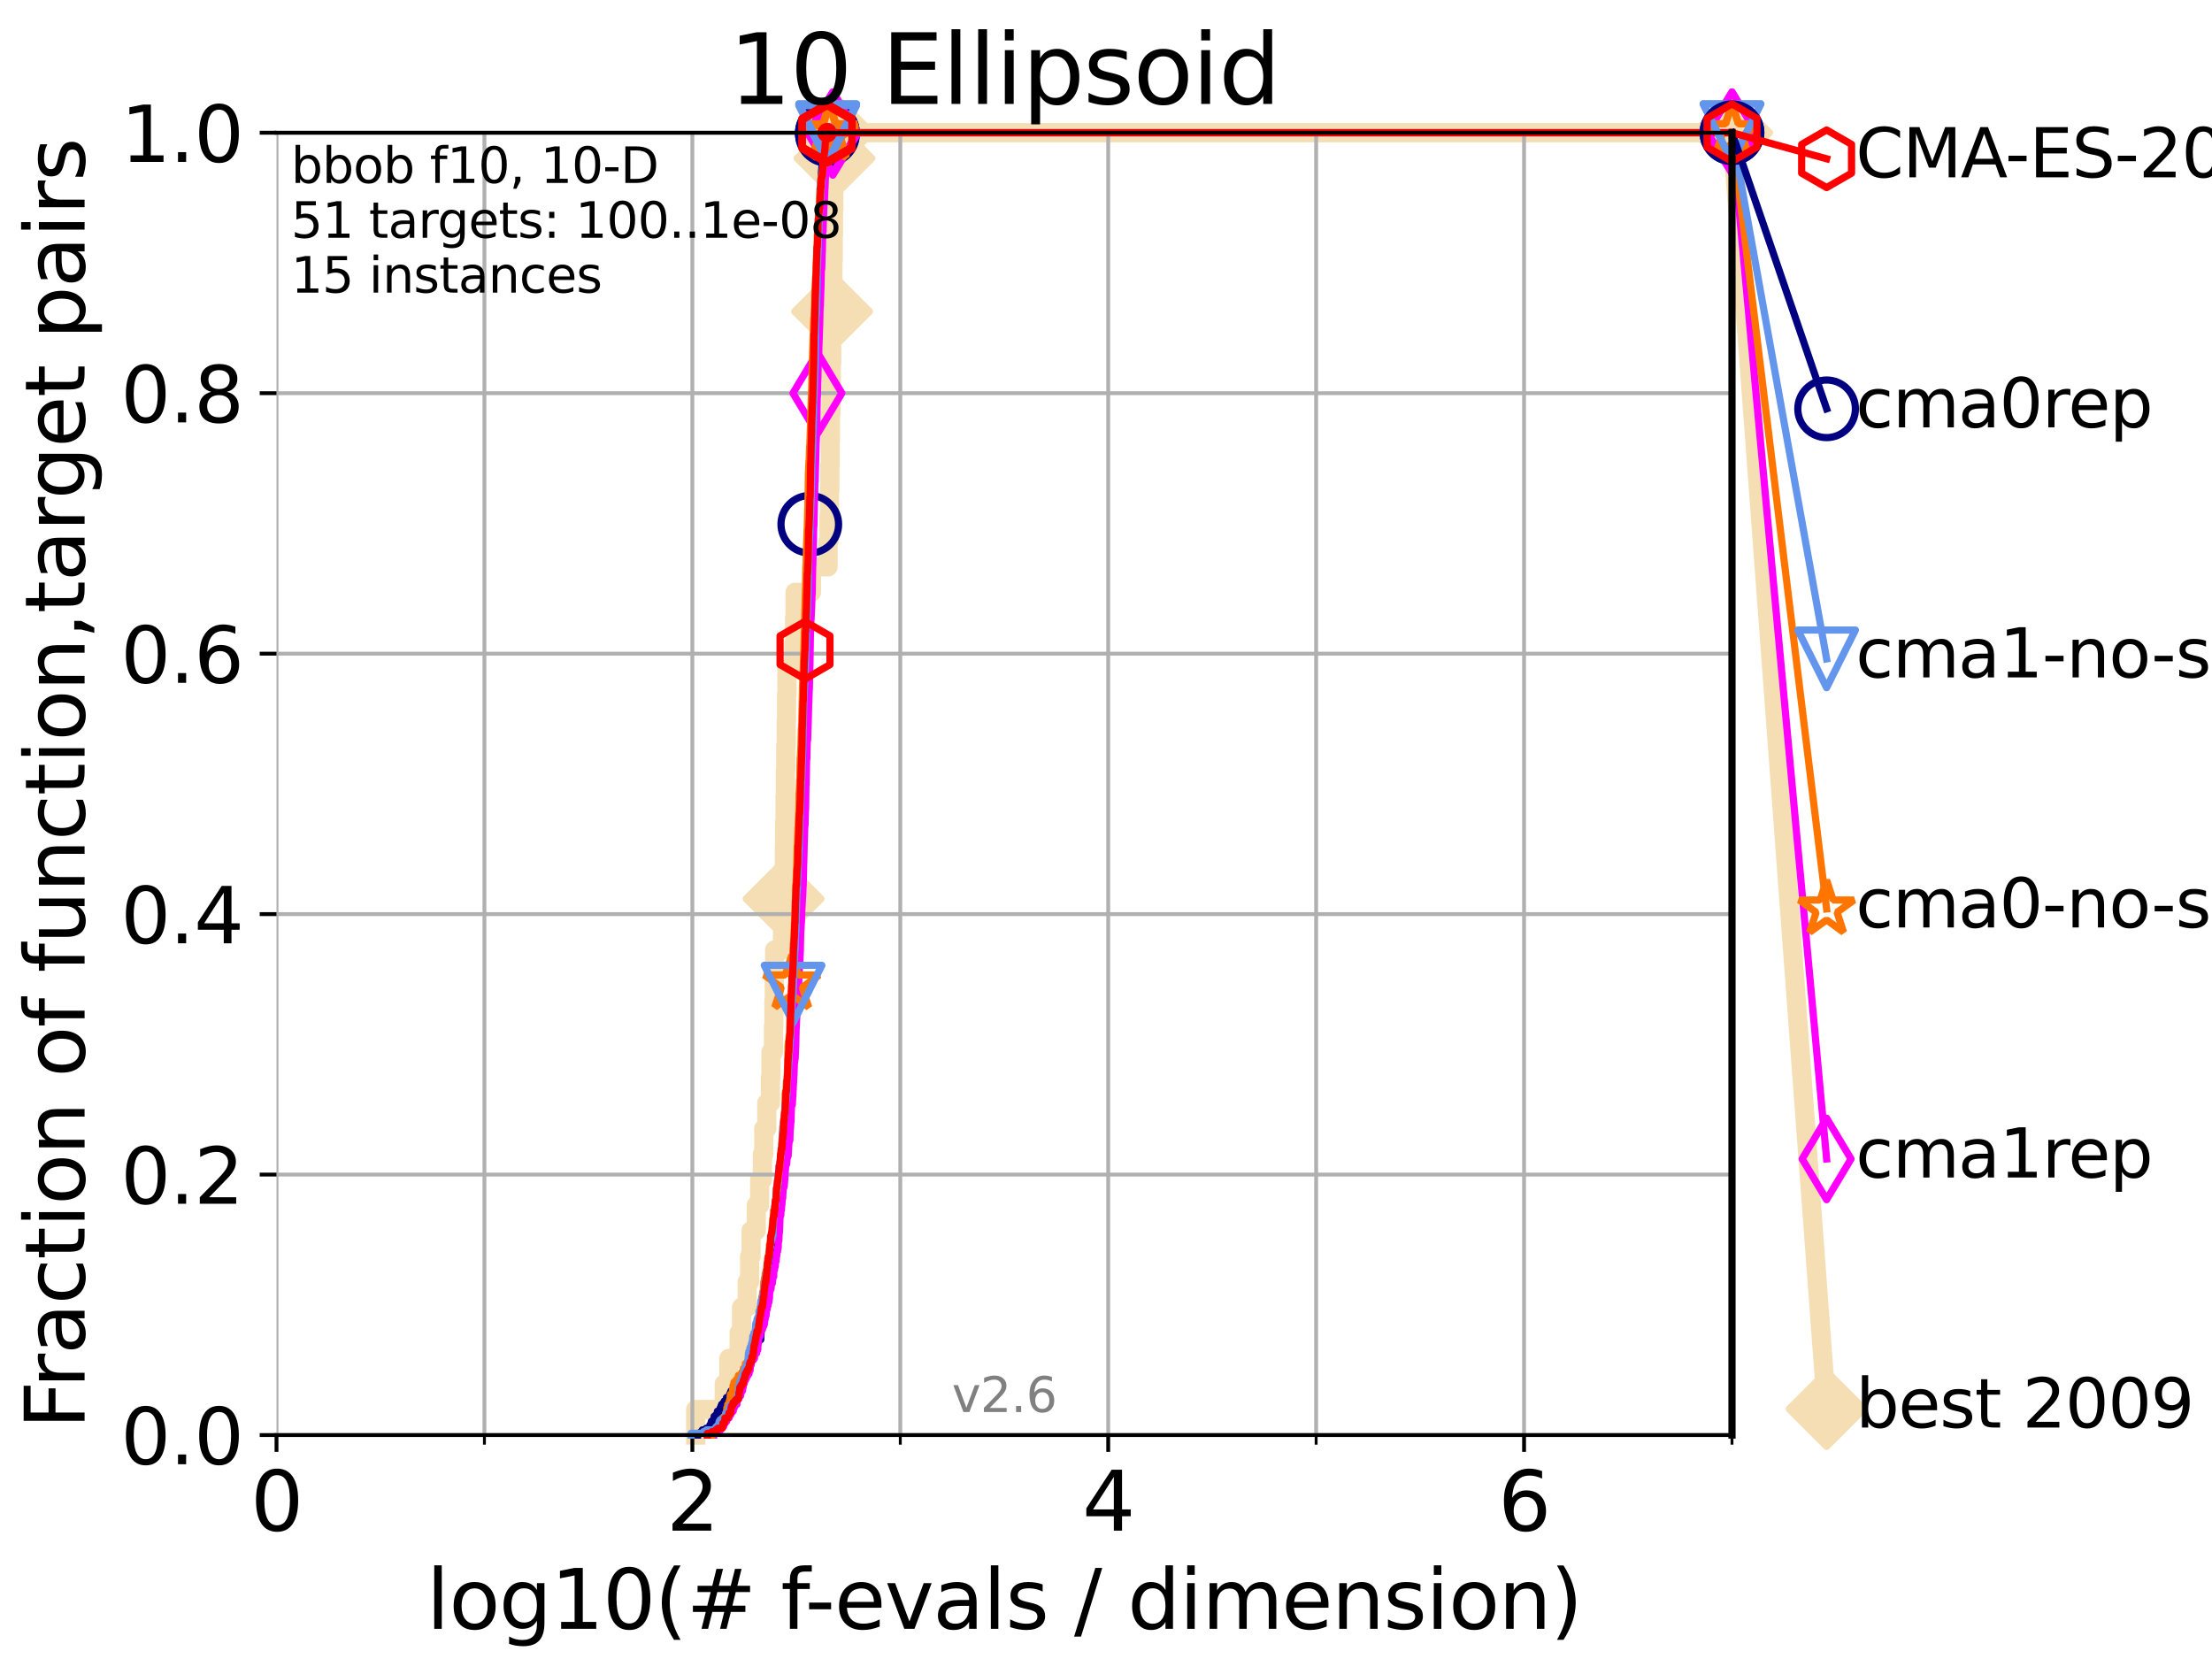 <?xml version="1.0" encoding="utf-8" standalone="no"?>
<!DOCTYPE svg PUBLIC "-//W3C//DTD SVG 1.1//EN"
  "http://www.w3.org/Graphics/SVG/1.1/DTD/svg11.dtd">
<svg xmlns:xlink="http://www.w3.org/1999/xlink" width="460.8pt" height="345.6pt" viewBox="0 0 460.8 345.6" xmlns="http://www.w3.org/2000/svg" version="1.1">
 <defs>
  <style type="text/css">*{stroke-linejoin: round; stroke-linecap: butt}</style>
 </defs>
 <g id="figure_1">
  <g id="patch_1">
   <path d="M 0 345.6 
L 460.8 345.6 
L 460.8 0 
L 0 0 
z
" style="fill: #ffffff"/>
  </g>
  <g id="axes_1">
   <g id="patch_2">
    <path d="M 57.6 298.944 
L 360.806 298.944 
L 360.806 27.648 
L 57.6 27.648 
z
" style="fill: #ffffff"/>
   </g>
   <g id="line2d_1">
    <path d="M 144.932 298.944 
L 144.932 293.624 
L 150.867 293.624 
L 150.867 288.305 
L 151.833 288.305 
L 151.833 282.985 
L 153.979 282.985 
L 153.979 277.666 
L 154.476 277.666 
L 154.476 272.346 
L 155.65 272.346 
L 155.65 267.027 
L 156.156 267.027 
L 156.156 261.707 
L 156.462 261.707 
L 156.462 256.388 
L 157.54 256.388 
L 157.54 251.068 
L 158.241 251.068 
L 158.241 245.749 
L 158.822 245.749 
L 158.822 240.429 
L 159.114 240.429 
L 159.114 235.11 
L 159.734 235.11 
L 159.734 229.79 
L 160.486 229.79 
L 160.486 224.471 
L 160.605 224.471 
L 160.605 219.151 
L 161.126 219.151 
L 161.126 213.832 
L 161.217 213.832 
L 161.217 208.512 
L 161.301 208.512 
L 161.301 203.192 
L 161.369 203.192 
L 161.369 197.873 
L 163.019 197.873 
L 163.019 192.553 
L 163.109 192.553 
L 163.109 187.234 
L 163.24 187.234 
L 163.24 181.914 
L 163.397 181.914 
L 163.397 176.595 
L 163.437 176.595 
L 163.437 171.275 
L 163.539 171.275 
L 163.539 165.956 
L 163.613 165.956 
L 163.613 160.636 
L 163.686 160.636 
L 163.686 155.317 
L 163.78 155.317 
L 163.78 149.997 
L 163.853 149.997 
L 163.853 144.678 
L 163.939 144.678 
L 163.939 139.358 
L 165.404 139.358 
L 165.404 134.039 
L 165.526 134.039 
L 165.526 128.719 
L 165.629 128.719 
L 165.629 123.4 
L 169.044 123.4 
L 169.044 118.08 
L 172.499 118.08 
L 172.499 112.76 
L 172.703 112.76 
L 172.703 107.441 
L 172.798 107.441 
L 172.798 102.121 
L 172.876 102.121 
L 172.876 96.802 
L 172.946 96.802 
L 172.946 91.482 
L 172.995 91.482 
L 172.995 86.163 
L 173.097 86.163 
L 173.097 80.843 
L 173.17 80.843 
L 173.17 75.524 
L 173.262 75.524 
L 173.262 70.204 
L 173.334 70.204 
L 173.334 64.885 
L 173.41 64.885 
L 173.41 59.565 
L 173.498 59.565 
L 173.498 54.246 
L 173.573 54.246 
L 173.573 48.926 
L 173.632 48.926 
L 173.632 43.607 
L 173.687 43.607 
L 173.687 38.287 
L 173.766 38.287 
L 173.766 32.968 
L 173.844 32.968 
L 173.844 27.648 
L 360.806 27.648 
" style="fill: none; stroke: #f5deb3; stroke-width: 4; stroke-linecap: square"/>
   </g>
   <g id="line2d_2">
    <defs>
     <path id="me3844e58c6" d="M -0 7.778 
L 7.778 0 
L 0 -7.778 
L -7.778 -0 
z
" style="stroke: #f5deb3; stroke-width: 1.5; stroke-linejoin: miter"/>
    </defs>
    <g>
     <use xlink:href="#me3844e58c6" x="163.24" y="187.234" style="fill: #f5deb3; stroke: #f5deb3; stroke-width: 1.5; stroke-linejoin: miter"/>
     <use xlink:href="#me3844e58c6" x="173.334" y="64.885" style="fill: #f5deb3; stroke: #f5deb3; stroke-width: 1.5; stroke-linejoin: miter"/>
     <use xlink:href="#me3844e58c6" x="173.844" y="32.968" style="fill: #f5deb3; stroke: #f5deb3; stroke-width: 1.5; stroke-linejoin: miter"/>
     <use xlink:href="#me3844e58c6" x="173.844" y="27.648" style="fill: #f5deb3; stroke: #f5deb3; stroke-width: 1.5; stroke-linejoin: miter"/>
     <use xlink:href="#me3844e58c6" x="360.806" y="27.648" style="fill: #f5deb3; stroke: #f5deb3; stroke-width: 1.5; stroke-linejoin: miter"/>
    </g>
   </g>
   <g id="line2d_3">
    <path style="fill: none; stroke: #f5deb3; stroke-width: 4; stroke-linecap: square"/>
    <g/>
   </g>
   <g id="line2d_4">
    <path d="M 360.806 27.648 
L 380.515 293.518 
" style="fill: none; stroke: #f5deb3; stroke-width: 4; stroke-linecap: square"/>
    <g>
     <use xlink:href="#me3844e58c6" x="360.806" y="27.648" style="fill: #f5deb3; stroke: #f5deb3; stroke-width: 1.5; stroke-linejoin: miter"/>
     <use xlink:href="#me3844e58c6" x="380.515" y="293.518" style="fill: #f5deb3; stroke: #f5deb3; stroke-width: 1.5; stroke-linejoin: miter"/>
    </g>
   </g>
   <g id="matplotlib.axis_1">
    <g id="xtick_1">
     <g id="line2d_5">
      <path d="M 57.6 298.944 
L 57.6 27.648 
" clip-path="url(#pd33e311ad4)" style="fill: none; stroke: #b0b0b0; stroke-width: 0.8; stroke-linecap: square"/>
     </g>
     <g id="line2d_6">
      <defs>
       <path id="mbcacdb9591" d="M 0 0 
L 0 3.5 
" style="stroke: #000000; stroke-width: 0.8"/>
      </defs>
      <g>
       <use xlink:href="#mbcacdb9591" x="57.6" y="298.944" style="stroke: #000000; stroke-width: 0.8"/>
      </g>
     </g>
     <g id="text_1">
      <!-- 0 -->
      <g transform="translate(52.192 318.861)scale(0.17 -0.17)">
       <defs>
        <path id="DejaVuSans-30" d="M 2034 4250 
Q 1547 4250 1301 3770 
Q 1056 3291 1056 2328 
Q 1056 1369 1301 889 
Q 1547 409 2034 409 
Q 2525 409 2770 889 
Q 3016 1369 3016 2328 
Q 3016 3291 2770 3770 
Q 2525 4250 2034 4250 
z
M 2034 4750 
Q 2819 4750 3233 4129 
Q 3647 3509 3647 2328 
Q 3647 1150 3233 529 
Q 2819 -91 2034 -91 
Q 1250 -91 836 529 
Q 422 1150 422 2328 
Q 422 3509 836 4129 
Q 1250 4750 2034 4750 
z
" transform="scale(0.016)"/>
       </defs>
       <use xlink:href="#DejaVuSans-30"/>
      </g>
     </g>
    </g>
    <g id="xtick_2">
     <g id="line2d_7">
      <path d="M 144.23 298.944 
L 144.23 27.648 
" clip-path="url(#pd33e311ad4)" style="fill: none; stroke: #b0b0b0; stroke-width: 0.8; stroke-linecap: square"/>
     </g>
     <g id="line2d_8">
      <g>
       <use xlink:href="#mbcacdb9591" x="144.23" y="298.944" style="stroke: #000000; stroke-width: 0.8"/>
      </g>
     </g>
     <g id="text_2">
      <!-- 2 -->
      <g transform="translate(138.822 318.861)scale(0.17 -0.17)">
       <defs>
        <path id="DejaVuSans-32" d="M 1228 531 
L 3431 531 
L 3431 0 
L 469 0 
L 469 531 
Q 828 903 1448 1529 
Q 2069 2156 2228 2338 
Q 2531 2678 2651 2914 
Q 2772 3150 2772 3378 
Q 2772 3750 2511 3984 
Q 2250 4219 1831 4219 
Q 1534 4219 1204 4116 
Q 875 4013 500 3803 
L 500 4441 
Q 881 4594 1212 4672 
Q 1544 4750 1819 4750 
Q 2544 4750 2975 4387 
Q 3406 4025 3406 3419 
Q 3406 3131 3298 2873 
Q 3191 2616 2906 2266 
Q 2828 2175 2409 1742 
Q 1991 1309 1228 531 
z
" transform="scale(0.016)"/>
       </defs>
       <use xlink:href="#DejaVuSans-32"/>
      </g>
     </g>
    </g>
    <g id="xtick_3">
     <g id="line2d_9">
      <path d="M 230.861 298.944 
L 230.861 27.648 
" clip-path="url(#pd33e311ad4)" style="fill: none; stroke: #b0b0b0; stroke-width: 0.8; stroke-linecap: square"/>
     </g>
     <g id="line2d_10">
      <g>
       <use xlink:href="#mbcacdb9591" x="230.861" y="298.944" style="stroke: #000000; stroke-width: 0.8"/>
      </g>
     </g>
     <g id="text_3">
      <!-- 4 -->
      <g transform="translate(225.453 318.861)scale(0.17 -0.17)">
       <defs>
        <path id="DejaVuSans-34" d="M 2419 4116 
L 825 1625 
L 2419 1625 
L 2419 4116 
z
M 2253 4666 
L 3047 4666 
L 3047 1625 
L 3713 1625 
L 3713 1100 
L 3047 1100 
L 3047 0 
L 2419 0 
L 2419 1100 
L 313 1100 
L 313 1709 
L 2253 4666 
z
" transform="scale(0.016)"/>
       </defs>
       <use xlink:href="#DejaVuSans-34"/>
      </g>
     </g>
    </g>
    <g id="xtick_4">
     <g id="line2d_11">
      <path d="M 317.491 298.944 
L 317.491 27.648 
" clip-path="url(#pd33e311ad4)" style="fill: none; stroke: #b0b0b0; stroke-width: 0.8; stroke-linecap: square"/>
     </g>
     <g id="line2d_12">
      <g>
       <use xlink:href="#mbcacdb9591" x="317.491" y="298.944" style="stroke: #000000; stroke-width: 0.8"/>
      </g>
     </g>
     <g id="text_4">
      <!-- 6 -->
      <g transform="translate(312.083 318.861)scale(0.17 -0.17)">
       <defs>
        <path id="DejaVuSans-36" d="M 2113 2584 
Q 1688 2584 1439 2293 
Q 1191 2003 1191 1497 
Q 1191 994 1439 701 
Q 1688 409 2113 409 
Q 2538 409 2786 701 
Q 3034 994 3034 1497 
Q 3034 2003 2786 2293 
Q 2538 2584 2113 2584 
z
M 3366 4563 
L 3366 3988 
Q 3128 4100 2886 4159 
Q 2644 4219 2406 4219 
Q 1781 4219 1451 3797 
Q 1122 3375 1075 2522 
Q 1259 2794 1537 2939 
Q 1816 3084 2150 3084 
Q 2853 3084 3261 2657 
Q 3669 2231 3669 1497 
Q 3669 778 3244 343 
Q 2819 -91 2113 -91 
Q 1303 -91 875 529 
Q 447 1150 447 2328 
Q 447 3434 972 4092 
Q 1497 4750 2381 4750 
Q 2619 4750 2861 4703 
Q 3103 4656 3366 4563 
z
" transform="scale(0.016)"/>
       </defs>
       <use xlink:href="#DejaVuSans-36"/>
      </g>
     </g>
    </g>
    <g id="xtick_5">
     <g id="line2d_13">
      <path d="M 100.915 298.944 
L 100.915 27.648 
" clip-path="url(#pd33e311ad4)" style="fill: none; stroke: #b0b0b0; stroke-width: 0.8; stroke-linecap: square"/>
     </g>
     <g id="line2d_14">
      <defs>
       <path id="m748552c32b" d="M 0 0 
L 0 2 
" style="stroke: #000000; stroke-width: 0.6"/>
      </defs>
      <g>
       <use xlink:href="#m748552c32b" x="100.915" y="298.944" style="stroke: #000000; stroke-width: 0.6"/>
      </g>
     </g>
    </g>
    <g id="xtick_6">
     <g id="line2d_15">
      <path d="M 187.546 298.944 
L 187.546 27.648 
" clip-path="url(#pd33e311ad4)" style="fill: none; stroke: #b0b0b0; stroke-width: 0.8; stroke-linecap: square"/>
     </g>
     <g id="line2d_16">
      <g>
       <use xlink:href="#m748552c32b" x="187.546" y="298.944" style="stroke: #000000; stroke-width: 0.6"/>
      </g>
     </g>
    </g>
    <g id="xtick_7">
     <g id="line2d_17">
      <path d="M 274.176 298.944 
L 274.176 27.648 
" clip-path="url(#pd33e311ad4)" style="fill: none; stroke: #b0b0b0; stroke-width: 0.8; stroke-linecap: square"/>
     </g>
     <g id="line2d_18">
      <g>
       <use xlink:href="#m748552c32b" x="274.176" y="298.944" style="stroke: #000000; stroke-width: 0.6"/>
      </g>
     </g>
    </g>
    <g id="xtick_8">
     <g id="line2d_19">
      <path d="M 360.806 298.944 
L 360.806 27.648 
" clip-path="url(#pd33e311ad4)" style="fill: none; stroke: #b0b0b0; stroke-width: 0.8; stroke-linecap: square"/>
     </g>
     <g id="line2d_20">
      <g>
       <use xlink:href="#m748552c32b" x="360.806" y="298.944" style="stroke: #000000; stroke-width: 0.6"/>
      </g>
     </g>
    </g>
    <g id="text_5">
     <!-- log10(# f-evals / dimension) -->
     <g transform="translate(88.823 339.314)scale(0.17 -0.17)">
      <defs>
       <path id="DejaVuSans-6c" d="M 603 4863 
L 1178 4863 
L 1178 0 
L 603 0 
L 603 4863 
z
" transform="scale(0.016)"/>
       <path id="DejaVuSans-6f" d="M 1959 3097 
Q 1497 3097 1228 2736 
Q 959 2375 959 1747 
Q 959 1119 1226 758 
Q 1494 397 1959 397 
Q 2419 397 2687 759 
Q 2956 1122 2956 1747 
Q 2956 2369 2687 2733 
Q 2419 3097 1959 3097 
z
M 1959 3584 
Q 2709 3584 3137 3096 
Q 3566 2609 3566 1747 
Q 3566 888 3137 398 
Q 2709 -91 1959 -91 
Q 1206 -91 779 398 
Q 353 888 353 1747 
Q 353 2609 779 3096 
Q 1206 3584 1959 3584 
z
" transform="scale(0.016)"/>
       <path id="DejaVuSans-67" d="M 2906 1791 
Q 2906 2416 2648 2759 
Q 2391 3103 1925 3103 
Q 1463 3103 1205 2759 
Q 947 2416 947 1791 
Q 947 1169 1205 825 
Q 1463 481 1925 481 
Q 2391 481 2648 825 
Q 2906 1169 2906 1791 
z
M 3481 434 
Q 3481 -459 3084 -895 
Q 2688 -1331 1869 -1331 
Q 1566 -1331 1297 -1286 
Q 1028 -1241 775 -1147 
L 775 -588 
Q 1028 -725 1275 -790 
Q 1522 -856 1778 -856 
Q 2344 -856 2625 -561 
Q 2906 -266 2906 331 
L 2906 616 
Q 2728 306 2450 153 
Q 2172 0 1784 0 
Q 1141 0 747 490 
Q 353 981 353 1791 
Q 353 2603 747 3093 
Q 1141 3584 1784 3584 
Q 2172 3584 2450 3431 
Q 2728 3278 2906 2969 
L 2906 3500 
L 3481 3500 
L 3481 434 
z
" transform="scale(0.016)"/>
       <path id="DejaVuSans-31" d="M 794 531 
L 1825 531 
L 1825 4091 
L 703 3866 
L 703 4441 
L 1819 4666 
L 2450 4666 
L 2450 531 
L 3481 531 
L 3481 0 
L 794 0 
L 794 531 
z
" transform="scale(0.016)"/>
       <path id="DejaVuSans-28" d="M 1984 4856 
Q 1566 4138 1362 3434 
Q 1159 2731 1159 2009 
Q 1159 1288 1364 580 
Q 1569 -128 1984 -844 
L 1484 -844 
Q 1016 -109 783 600 
Q 550 1309 550 2009 
Q 550 2706 781 3412 
Q 1013 4119 1484 4856 
L 1984 4856 
z
" transform="scale(0.016)"/>
       <path id="DejaVuSans-23" d="M 3272 2816 
L 2363 2816 
L 2100 1772 
L 3016 1772 
L 3272 2816 
z
M 2803 4594 
L 2478 3297 
L 3391 3297 
L 3719 4594 
L 4219 4594 
L 3897 3297 
L 4872 3297 
L 4872 2816 
L 3775 2816 
L 3519 1772 
L 4513 1772 
L 4513 1294 
L 3397 1294 
L 3072 0 
L 2572 0 
L 2894 1294 
L 1978 1294 
L 1656 0 
L 1153 0 
L 1478 1294 
L 494 1294 
L 494 1772 
L 1594 1772 
L 1856 2816 
L 850 2816 
L 850 3297 
L 1978 3297 
L 2297 4594 
L 2803 4594 
z
" transform="scale(0.016)"/>
       <path id="DejaVuSans-20" transform="scale(0.016)"/>
       <path id="DejaVuSans-66" d="M 2375 4863 
L 2375 4384 
L 1825 4384 
Q 1516 4384 1395 4259 
Q 1275 4134 1275 3809 
L 1275 3500 
L 2222 3500 
L 2222 3053 
L 1275 3053 
L 1275 0 
L 697 0 
L 697 3053 
L 147 3053 
L 147 3500 
L 697 3500 
L 697 3744 
Q 697 4328 969 4595 
Q 1241 4863 1831 4863 
L 2375 4863 
z
" transform="scale(0.016)"/>
       <path id="DejaVuSans-2d" d="M 313 2009 
L 1997 2009 
L 1997 1497 
L 313 1497 
L 313 2009 
z
" transform="scale(0.016)"/>
       <path id="DejaVuSans-65" d="M 3597 1894 
L 3597 1613 
L 953 1613 
Q 991 1019 1311 708 
Q 1631 397 2203 397 
Q 2534 397 2845 478 
Q 3156 559 3463 722 
L 3463 178 
Q 3153 47 2828 -22 
Q 2503 -91 2169 -91 
Q 1331 -91 842 396 
Q 353 884 353 1716 
Q 353 2575 817 3079 
Q 1281 3584 2069 3584 
Q 2775 3584 3186 3129 
Q 3597 2675 3597 1894 
z
M 3022 2063 
Q 3016 2534 2758 2815 
Q 2500 3097 2075 3097 
Q 1594 3097 1305 2825 
Q 1016 2553 972 2059 
L 3022 2063 
z
" transform="scale(0.016)"/>
       <path id="DejaVuSans-76" d="M 191 3500 
L 800 3500 
L 1894 563 
L 2988 3500 
L 3597 3500 
L 2284 0 
L 1503 0 
L 191 3500 
z
" transform="scale(0.016)"/>
       <path id="DejaVuSans-61" d="M 2194 1759 
Q 1497 1759 1228 1600 
Q 959 1441 959 1056 
Q 959 750 1161 570 
Q 1363 391 1709 391 
Q 2188 391 2477 730 
Q 2766 1069 2766 1631 
L 2766 1759 
L 2194 1759 
z
M 3341 1997 
L 3341 0 
L 2766 0 
L 2766 531 
Q 2569 213 2275 61 
Q 1981 -91 1556 -91 
Q 1019 -91 701 211 
Q 384 513 384 1019 
Q 384 1609 779 1909 
Q 1175 2209 1959 2209 
L 2766 2209 
L 2766 2266 
Q 2766 2663 2505 2880 
Q 2244 3097 1772 3097 
Q 1472 3097 1187 3025 
Q 903 2953 641 2809 
L 641 3341 
Q 956 3463 1253 3523 
Q 1550 3584 1831 3584 
Q 2591 3584 2966 3190 
Q 3341 2797 3341 1997 
z
" transform="scale(0.016)"/>
       <path id="DejaVuSans-73" d="M 2834 3397 
L 2834 2853 
Q 2591 2978 2328 3040 
Q 2066 3103 1784 3103 
Q 1356 3103 1142 2972 
Q 928 2841 928 2578 
Q 928 2378 1081 2264 
Q 1234 2150 1697 2047 
L 1894 2003 
Q 2506 1872 2764 1633 
Q 3022 1394 3022 966 
Q 3022 478 2636 193 
Q 2250 -91 1575 -91 
Q 1294 -91 989 -36 
Q 684 19 347 128 
L 347 722 
Q 666 556 975 473 
Q 1284 391 1588 391 
Q 1994 391 2212 530 
Q 2431 669 2431 922 
Q 2431 1156 2273 1281 
Q 2116 1406 1581 1522 
L 1381 1569 
Q 847 1681 609 1914 
Q 372 2147 372 2553 
Q 372 3047 722 3315 
Q 1072 3584 1716 3584 
Q 2034 3584 2315 3537 
Q 2597 3491 2834 3397 
z
" transform="scale(0.016)"/>
       <path id="DejaVuSans-2f" d="M 1625 4666 
L 2156 4666 
L 531 -594 
L 0 -594 
L 1625 4666 
z
" transform="scale(0.016)"/>
       <path id="DejaVuSans-64" d="M 2906 2969 
L 2906 4863 
L 3481 4863 
L 3481 0 
L 2906 0 
L 2906 525 
Q 2725 213 2448 61 
Q 2172 -91 1784 -91 
Q 1150 -91 751 415 
Q 353 922 353 1747 
Q 353 2572 751 3078 
Q 1150 3584 1784 3584 
Q 2172 3584 2448 3432 
Q 2725 3281 2906 2969 
z
M 947 1747 
Q 947 1113 1208 752 
Q 1469 391 1925 391 
Q 2381 391 2643 752 
Q 2906 1113 2906 1747 
Q 2906 2381 2643 2742 
Q 2381 3103 1925 3103 
Q 1469 3103 1208 2742 
Q 947 2381 947 1747 
z
" transform="scale(0.016)"/>
       <path id="DejaVuSans-69" d="M 603 3500 
L 1178 3500 
L 1178 0 
L 603 0 
L 603 3500 
z
M 603 4863 
L 1178 4863 
L 1178 4134 
L 603 4134 
L 603 4863 
z
" transform="scale(0.016)"/>
       <path id="DejaVuSans-6d" d="M 3328 2828 
Q 3544 3216 3844 3400 
Q 4144 3584 4550 3584 
Q 5097 3584 5394 3201 
Q 5691 2819 5691 2113 
L 5691 0 
L 5113 0 
L 5113 2094 
Q 5113 2597 4934 2840 
Q 4756 3084 4391 3084 
Q 3944 3084 3684 2787 
Q 3425 2491 3425 1978 
L 3425 0 
L 2847 0 
L 2847 2094 
Q 2847 2600 2669 2842 
Q 2491 3084 2119 3084 
Q 1678 3084 1418 2786 
Q 1159 2488 1159 1978 
L 1159 0 
L 581 0 
L 581 3500 
L 1159 3500 
L 1159 2956 
Q 1356 3278 1631 3431 
Q 1906 3584 2284 3584 
Q 2666 3584 2933 3390 
Q 3200 3197 3328 2828 
z
" transform="scale(0.016)"/>
       <path id="DejaVuSans-6e" d="M 3513 2113 
L 3513 0 
L 2938 0 
L 2938 2094 
Q 2938 2591 2744 2837 
Q 2550 3084 2163 3084 
Q 1697 3084 1428 2787 
Q 1159 2491 1159 1978 
L 1159 0 
L 581 0 
L 581 3500 
L 1159 3500 
L 1159 2956 
Q 1366 3272 1645 3428 
Q 1925 3584 2291 3584 
Q 2894 3584 3203 3211 
Q 3513 2838 3513 2113 
z
" transform="scale(0.016)"/>
       <path id="DejaVuSans-29" d="M 513 4856 
L 1013 4856 
Q 1481 4119 1714 3412 
Q 1947 2706 1947 2009 
Q 1947 1309 1714 600 
Q 1481 -109 1013 -844 
L 513 -844 
Q 928 -128 1133 580 
Q 1338 1288 1338 2009 
Q 1338 2731 1133 3434 
Q 928 4138 513 4856 
z
" transform="scale(0.016)"/>
      </defs>
      <use xlink:href="#DejaVuSans-6c"/>
      <use xlink:href="#DejaVuSans-6f" x="27.783"/>
      <use xlink:href="#DejaVuSans-67" x="88.965"/>
      <use xlink:href="#DejaVuSans-31" x="152.441"/>
      <use xlink:href="#DejaVuSans-30" x="216.064"/>
      <use xlink:href="#DejaVuSans-28" x="279.688"/>
      <use xlink:href="#DejaVuSans-23" x="318.701"/>
      <use xlink:href="#DejaVuSans-20" x="402.49"/>
      <use xlink:href="#DejaVuSans-66" x="434.277"/>
      <use xlink:href="#DejaVuSans-2d" x="463.982"/>
      <use xlink:href="#DejaVuSans-65" x="500.066"/>
      <use xlink:href="#DejaVuSans-76" x="561.59"/>
      <use xlink:href="#DejaVuSans-61" x="620.77"/>
      <use xlink:href="#DejaVuSans-6c" x="682.049"/>
      <use xlink:href="#DejaVuSans-73" x="709.832"/>
      <use xlink:href="#DejaVuSans-20" x="761.932"/>
      <use xlink:href="#DejaVuSans-2f" x="793.719"/>
      <use xlink:href="#DejaVuSans-20" x="827.41"/>
      <use xlink:href="#DejaVuSans-64" x="859.197"/>
      <use xlink:href="#DejaVuSans-69" x="922.674"/>
      <use xlink:href="#DejaVuSans-6d" x="950.457"/>
      <use xlink:href="#DejaVuSans-65" x="1047.869"/>
      <use xlink:href="#DejaVuSans-6e" x="1109.393"/>
      <use xlink:href="#DejaVuSans-73" x="1172.771"/>
      <use xlink:href="#DejaVuSans-69" x="1224.871"/>
      <use xlink:href="#DejaVuSans-6f" x="1252.654"/>
      <use xlink:href="#DejaVuSans-6e" x="1313.836"/>
      <use xlink:href="#DejaVuSans-29" x="1377.215"/>
     </g>
    </g>
   </g>
   <g id="matplotlib.axis_2">
    <g id="ytick_1">
     <g id="line2d_21">
      <path d="M 57.6 298.944 
L 360.806 298.944 
" clip-path="url(#pd33e311ad4)" style="fill: none; stroke: #b0b0b0; stroke-width: 0.8; stroke-linecap: square"/>
     </g>
     <g id="line2d_22">
      <defs>
       <path id="m180dad872d" d="M 0 0 
L -3.5 0 
" style="stroke: #000000; stroke-width: 0.8"/>
      </defs>
      <g>
       <use xlink:href="#m180dad872d" x="57.6" y="298.944" style="stroke: #000000; stroke-width: 0.8"/>
      </g>
     </g>
     <g id="text_6">
      <!-- 0.0 -->
      <g transform="translate(25.155 305.023)scale(0.16 -0.16)">
       <defs>
        <path id="DejaVuSans-2e" d="M 684 794 
L 1344 794 
L 1344 0 
L 684 0 
L 684 794 
z
" transform="scale(0.016)"/>
       </defs>
       <use xlink:href="#DejaVuSans-30"/>
       <use xlink:href="#DejaVuSans-2e" x="63.623"/>
       <use xlink:href="#DejaVuSans-30" x="95.41"/>
      </g>
     </g>
    </g>
    <g id="ytick_2">
     <g id="line2d_23">
      <path d="M 57.6 244.685 
L 360.806 244.685 
" clip-path="url(#pd33e311ad4)" style="fill: none; stroke: #b0b0b0; stroke-width: 0.8; stroke-linecap: square"/>
     </g>
     <g id="line2d_24">
      <g>
       <use xlink:href="#m180dad872d" x="57.6" y="244.685" style="stroke: #000000; stroke-width: 0.8"/>
      </g>
     </g>
     <g id="text_7">
      <!-- 0.2 -->
      <g transform="translate(25.155 250.764)scale(0.16 -0.16)">
       <use xlink:href="#DejaVuSans-30"/>
       <use xlink:href="#DejaVuSans-2e" x="63.623"/>
       <use xlink:href="#DejaVuSans-32" x="95.41"/>
      </g>
     </g>
    </g>
    <g id="ytick_3">
     <g id="line2d_25">
      <path d="M 57.6 190.426 
L 360.806 190.426 
" clip-path="url(#pd33e311ad4)" style="fill: none; stroke: #b0b0b0; stroke-width: 0.8; stroke-linecap: square"/>
     </g>
     <g id="line2d_26">
      <g>
       <use xlink:href="#m180dad872d" x="57.6" y="190.426" style="stroke: #000000; stroke-width: 0.8"/>
      </g>
     </g>
     <g id="text_8">
      <!-- 0.4 -->
      <g transform="translate(25.155 196.504)scale(0.16 -0.16)">
       <use xlink:href="#DejaVuSans-30"/>
       <use xlink:href="#DejaVuSans-2e" x="63.623"/>
       <use xlink:href="#DejaVuSans-34" x="95.41"/>
      </g>
     </g>
    </g>
    <g id="ytick_4">
     <g id="line2d_27">
      <path d="M 57.6 136.166 
L 360.806 136.166 
" clip-path="url(#pd33e311ad4)" style="fill: none; stroke: #b0b0b0; stroke-width: 0.8; stroke-linecap: square"/>
     </g>
     <g id="line2d_28">
      <g>
       <use xlink:href="#m180dad872d" x="57.6" y="136.166" style="stroke: #000000; stroke-width: 0.8"/>
      </g>
     </g>
     <g id="text_9">
      <!-- 0.6 -->
      <g transform="translate(25.155 142.245)scale(0.16 -0.16)">
       <use xlink:href="#DejaVuSans-30"/>
       <use xlink:href="#DejaVuSans-2e" x="63.623"/>
       <use xlink:href="#DejaVuSans-36" x="95.41"/>
      </g>
     </g>
    </g>
    <g id="ytick_5">
     <g id="line2d_29">
      <path d="M 57.6 81.907 
L 360.806 81.907 
" clip-path="url(#pd33e311ad4)" style="fill: none; stroke: #b0b0b0; stroke-width: 0.8; stroke-linecap: square"/>
     </g>
     <g id="line2d_30">
      <g>
       <use xlink:href="#m180dad872d" x="57.6" y="81.907" style="stroke: #000000; stroke-width: 0.8"/>
      </g>
     </g>
     <g id="text_10">
      <!-- 0.8 -->
      <g transform="translate(25.155 87.986)scale(0.16 -0.16)">
       <defs>
        <path id="DejaVuSans-38" d="M 2034 2216 
Q 1584 2216 1326 1975 
Q 1069 1734 1069 1313 
Q 1069 891 1326 650 
Q 1584 409 2034 409 
Q 2484 409 2743 651 
Q 3003 894 3003 1313 
Q 3003 1734 2745 1975 
Q 2488 2216 2034 2216 
z
M 1403 2484 
Q 997 2584 770 2862 
Q 544 3141 544 3541 
Q 544 4100 942 4425 
Q 1341 4750 2034 4750 
Q 2731 4750 3128 4425 
Q 3525 4100 3525 3541 
Q 3525 3141 3298 2862 
Q 3072 2584 2669 2484 
Q 3125 2378 3379 2068 
Q 3634 1759 3634 1313 
Q 3634 634 3220 271 
Q 2806 -91 2034 -91 
Q 1263 -91 848 271 
Q 434 634 434 1313 
Q 434 1759 690 2068 
Q 947 2378 1403 2484 
z
M 1172 3481 
Q 1172 3119 1398 2916 
Q 1625 2713 2034 2713 
Q 2441 2713 2670 2916 
Q 2900 3119 2900 3481 
Q 2900 3844 2670 4047 
Q 2441 4250 2034 4250 
Q 1625 4250 1398 4047 
Q 1172 3844 1172 3481 
z
" transform="scale(0.016)"/>
       </defs>
       <use xlink:href="#DejaVuSans-30"/>
       <use xlink:href="#DejaVuSans-2e" x="63.623"/>
       <use xlink:href="#DejaVuSans-38" x="95.41"/>
      </g>
     </g>
    </g>
    <g id="ytick_6">
     <g id="line2d_31">
      <path d="M 57.6 27.648 
L 360.806 27.648 
" clip-path="url(#pd33e311ad4)" style="fill: none; stroke: #b0b0b0; stroke-width: 0.8; stroke-linecap: square"/>
     </g>
     <g id="line2d_32">
      <g>
       <use xlink:href="#m180dad872d" x="57.6" y="27.648" style="stroke: #000000; stroke-width: 0.8"/>
      </g>
     </g>
     <g id="text_11">
      <!-- 1.0 -->
      <g transform="translate(25.155 33.727)scale(0.16 -0.16)">
       <use xlink:href="#DejaVuSans-31"/>
       <use xlink:href="#DejaVuSans-2e" x="63.623"/>
       <use xlink:href="#DejaVuSans-30" x="95.41"/>
      </g>
     </g>
    </g>
    <g id="text_12">
     <!-- Fraction of function,target pairs -->
     <g transform="translate(17.62 297.681)rotate(-90)scale(0.17 -0.17)">
      <defs>
       <path id="DejaVuSans-46" d="M 628 4666 
L 3309 4666 
L 3309 4134 
L 1259 4134 
L 1259 2759 
L 3109 2759 
L 3109 2228 
L 1259 2228 
L 1259 0 
L 628 0 
L 628 4666 
z
" transform="scale(0.016)"/>
       <path id="DejaVuSans-72" d="M 2631 2963 
Q 2534 3019 2420 3045 
Q 2306 3072 2169 3072 
Q 1681 3072 1420 2755 
Q 1159 2438 1159 1844 
L 1159 0 
L 581 0 
L 581 3500 
L 1159 3500 
L 1159 2956 
Q 1341 3275 1631 3429 
Q 1922 3584 2338 3584 
Q 2397 3584 2469 3576 
Q 2541 3569 2628 3553 
L 2631 2963 
z
" transform="scale(0.016)"/>
       <path id="DejaVuSans-63" d="M 3122 3366 
L 3122 2828 
Q 2878 2963 2633 3030 
Q 2388 3097 2138 3097 
Q 1578 3097 1268 2742 
Q 959 2388 959 1747 
Q 959 1106 1268 751 
Q 1578 397 2138 397 
Q 2388 397 2633 464 
Q 2878 531 3122 666 
L 3122 134 
Q 2881 22 2623 -34 
Q 2366 -91 2075 -91 
Q 1284 -91 818 406 
Q 353 903 353 1747 
Q 353 2603 823 3093 
Q 1294 3584 2113 3584 
Q 2378 3584 2631 3529 
Q 2884 3475 3122 3366 
z
" transform="scale(0.016)"/>
       <path id="DejaVuSans-74" d="M 1172 4494 
L 1172 3500 
L 2356 3500 
L 2356 3053 
L 1172 3053 
L 1172 1153 
Q 1172 725 1289 603 
Q 1406 481 1766 481 
L 2356 481 
L 2356 0 
L 1766 0 
Q 1100 0 847 248 
Q 594 497 594 1153 
L 594 3053 
L 172 3053 
L 172 3500 
L 594 3500 
L 594 4494 
L 1172 4494 
z
" transform="scale(0.016)"/>
       <path id="DejaVuSans-75" d="M 544 1381 
L 544 3500 
L 1119 3500 
L 1119 1403 
Q 1119 906 1312 657 
Q 1506 409 1894 409 
Q 2359 409 2629 706 
Q 2900 1003 2900 1516 
L 2900 3500 
L 3475 3500 
L 3475 0 
L 2900 0 
L 2900 538 
Q 2691 219 2414 64 
Q 2138 -91 1772 -91 
Q 1169 -91 856 284 
Q 544 659 544 1381 
z
M 1991 3584 
L 1991 3584 
z
" transform="scale(0.016)"/>
       <path id="DejaVuSans-2c" d="M 750 794 
L 1409 794 
L 1409 256 
L 897 -744 
L 494 -744 
L 750 256 
L 750 794 
z
" transform="scale(0.016)"/>
       <path id="DejaVuSans-70" d="M 1159 525 
L 1159 -1331 
L 581 -1331 
L 581 3500 
L 1159 3500 
L 1159 2969 
Q 1341 3281 1617 3432 
Q 1894 3584 2278 3584 
Q 2916 3584 3314 3078 
Q 3713 2572 3713 1747 
Q 3713 922 3314 415 
Q 2916 -91 2278 -91 
Q 1894 -91 1617 61 
Q 1341 213 1159 525 
z
M 3116 1747 
Q 3116 2381 2855 2742 
Q 2594 3103 2138 3103 
Q 1681 3103 1420 2742 
Q 1159 2381 1159 1747 
Q 1159 1113 1420 752 
Q 1681 391 2138 391 
Q 2594 391 2855 752 
Q 3116 1113 3116 1747 
z
" transform="scale(0.016)"/>
      </defs>
      <use xlink:href="#DejaVuSans-46"/>
      <use xlink:href="#DejaVuSans-72" x="50.27"/>
      <use xlink:href="#DejaVuSans-61" x="91.383"/>
      <use xlink:href="#DejaVuSans-63" x="152.662"/>
      <use xlink:href="#DejaVuSans-74" x="207.643"/>
      <use xlink:href="#DejaVuSans-69" x="246.852"/>
      <use xlink:href="#DejaVuSans-6f" x="274.635"/>
      <use xlink:href="#DejaVuSans-6e" x="335.816"/>
      <use xlink:href="#DejaVuSans-20" x="399.195"/>
      <use xlink:href="#DejaVuSans-6f" x="430.982"/>
      <use xlink:href="#DejaVuSans-66" x="492.164"/>
      <use xlink:href="#DejaVuSans-20" x="527.369"/>
      <use xlink:href="#DejaVuSans-66" x="559.156"/>
      <use xlink:href="#DejaVuSans-75" x="594.361"/>
      <use xlink:href="#DejaVuSans-6e" x="657.74"/>
      <use xlink:href="#DejaVuSans-63" x="721.119"/>
      <use xlink:href="#DejaVuSans-74" x="776.1"/>
      <use xlink:href="#DejaVuSans-69" x="815.309"/>
      <use xlink:href="#DejaVuSans-6f" x="843.092"/>
      <use xlink:href="#DejaVuSans-6e" x="904.273"/>
      <use xlink:href="#DejaVuSans-2c" x="967.652"/>
      <use xlink:href="#DejaVuSans-74" x="999.439"/>
      <use xlink:href="#DejaVuSans-61" x="1038.648"/>
      <use xlink:href="#DejaVuSans-72" x="1099.928"/>
      <use xlink:href="#DejaVuSans-67" x="1139.291"/>
      <use xlink:href="#DejaVuSans-65" x="1202.768"/>
      <use xlink:href="#DejaVuSans-74" x="1264.291"/>
      <use xlink:href="#DejaVuSans-20" x="1303.5"/>
      <use xlink:href="#DejaVuSans-70" x="1335.287"/>
      <use xlink:href="#DejaVuSans-61" x="1398.764"/>
      <use xlink:href="#DejaVuSans-69" x="1460.043"/>
      <use xlink:href="#DejaVuSans-72" x="1487.826"/>
      <use xlink:href="#DejaVuSans-73" x="1528.939"/>
     </g>
    </g>
   </g>
   <g id="line2d_33">
    <defs>
     <path id="m76a5bc813e" d="M 0 1.5 
C 0.398 1.5 0.779 1.342 1.061 1.061 
C 1.342 0.779 1.5 0.398 1.5 0 
C 1.5 -0.398 1.342 -0.779 1.061 -1.061 
C 0.779 -1.342 0.398 -1.5 0 -1.5 
C -0.398 -1.5 -0.779 -1.342 -1.061 -1.061 
C -1.342 -0.779 -1.5 -0.398 -1.5 0 
C -1.5 0.398 -1.342 0.779 -1.061 1.061 
C -0.779 1.342 -0.398 1.5 0 1.5 
z
" style="stroke: #f5deb3"/>
    </defs>
    <g>
     <use xlink:href="#m76a5bc813e" x="173.844" y="27.648" style="fill: #f5deb3; stroke: #f5deb3"/>
     <use xlink:href="#m76a5bc813e" x="173.844" y="27.648" style="fill: #f5deb3; stroke: #f5deb3"/>
    </g>
   </g>
   <g id="line2d_34">
    <defs>
     <path id="me5c527e875" d="M 0 1.5 
C 0.398 1.5 0.779 1.342 1.061 1.061 
C 1.342 0.779 1.5 0.398 1.5 0 
C 1.5 -0.398 1.342 -0.779 1.061 -1.061 
C 0.779 -1.342 0.398 -1.5 0 -1.5 
C -0.398 -1.5 -0.779 -1.342 -1.061 -1.061 
C -1.342 -0.779 -1.5 -0.398 -1.5 0 
C -1.5 0.398 -1.342 0.779 -1.061 1.061 
C -0.779 1.342 -0.398 1.5 0 1.5 
z
" style="stroke: #000080"/>
    </defs>
    <g>
     <use xlink:href="#me5c527e875" x="172.365" y="27.648" style="fill: #000080; stroke: #000080"/>
     <use xlink:href="#me5c527e875" x="172.365" y="27.648" style="fill: #000080; stroke: #000080"/>
    </g>
   </g>
   <g id="line2d_35">
    <path d="M 145.309 298.944 
L 145.309 298.589 
L 146.023 298.589 
L 146.023 298.235 
L 146.312 298.235 
L 146.312 297.88 
L 147.119 297.88 
L 147.119 297.525 
L 147.754 297.525 
L 147.754 297.171 
L 147.894 297.171 
L 147.894 296.816 
L 148.079 296.816 
L 148.186 296.107 
L 148.533 296.107 
L 148.533 295.752 
L 148.741 295.752 
L 148.771 295.043 
L 149.151 295.043 
L 149.151 294.688 
L 149.439 294.688 
L 149.453 293.979 
L 149.918 293.979 
L 149.918 293.624 
L 150.042 293.624 
L 150.042 293.27 
L 150.194 293.27 
L 150.194 292.915 
L 150.317 292.915 
L 150.317 292.561 
L 150.681 292.561 
L 150.681 292.206 
L 150.893 292.206 
L 150.893 291.851 
L 151.336 291.851 
L 151.336 291.142 
L 151.958 291.142 
L 151.995 290.433 
L 152.144 290.433 
L 152.144 290.078 
L 152.292 290.078 
L 152.292 289.723 
L 153.06 289.723 
L 153.06 289.369 
L 153.49 289.369 
L 153.502 288.66 
L 153.844 288.66 
L 153.844 288.305 
L 153.956 288.305 
L 154.057 287.596 
L 154.079 287.596 
L 154.101 286.886 
L 154.498 286.886 
L 154.498 286.532 
L 154.682 286.532 
L 154.682 286.177 
L 154.811 286.177 
L 154.811 285.822 
L 155.141 285.822 
L 155.141 285.468 
L 155.433 285.468 
L 155.433 285.113 
L 155.629 285.113 
L 155.629 284.759 
L 155.772 284.759 
L 155.823 284.049 
L 155.925 284.049 
L 155.925 283.695 
L 156.225 283.695 
L 156.225 283.34 
L 156.687 283.34 
L 156.726 282.631 
L 156.89 282.631 
L 156.947 281.922 
L 157.052 281.922 
L 157.052 281.567 
L 157.335 281.567 
L 157.335 281.212 
L 157.633 281.212 
L 157.679 280.148 
L 157.835 280.148 
L 157.889 279.439 
L 158.053 279.439 
L 158.053 279.084 
L 158.481 279.084 
L 158.586 276.957 
L 158.613 276.957 
L 158.613 276.602 
L 158.839 276.602 
L 158.839 276.247 
L 159.028 276.247 
L 159.105 274.829 
L 159.165 274.829 
L 159.267 273.056 
L 159.284 273.056 
L 159.292 272.346 
L 159.535 272.346 
L 159.535 271.992 
L 159.776 271.992 
L 159.792 271.282 
L 159.915 271.282 
L 160.013 269.509 
L 160.029 269.509 
L 160.029 269.155 
L 160.142 269.155 
L 160.159 268.445 
L 160.279 268.445 
L 160.343 267.381 
L 160.407 267.381 
L 160.407 267.027 
L 160.55 267.027 
L 160.637 266.318 
L 160.691 266.318 
L 160.801 265.254 
L 160.91 265.254 
L 161.018 263.48 
L 161.056 263.48 
L 161.118 262.417 
L 161.179 262.417 
L 161.278 261.707 
L 161.339 261.707 
L 161.339 261.353 
L 161.452 261.353 
L 161.55 260.289 
L 161.58 260.289 
L 161.654 259.225 
L 161.751 259.225 
L 161.855 256.742 
L 161.884 256.742 
L 161.972 255.678 
L 162.016 255.678 
L 162.096 254.615 
L 162.133 254.615 
L 162.227 253.196 
L 162.248 253.196 
L 162.277 252.132 
L 162.556 252.132 
L 162.662 251.068 
L 162.67 251.068 
L 162.733 248.94 
L 162.789 248.94 
L 162.859 247.877 
L 162.929 247.877 
L 162.929 247.522 
L 163.047 247.522 
L 163.157 246.103 
L 163.178 246.103 
L 163.274 243.976 
L 163.301 243.976 
L 163.349 242.912 
L 163.437 242.912 
L 163.478 241.493 
L 163.559 241.493 
L 163.66 240.075 
L 163.673 240.075 
L 163.753 237.947 
L 163.8 237.947 
L 163.879 236.528 
L 163.985 236.528 
L 164.09 232.627 
L 164.103 232.627 
L 164.201 231.209 
L 164.24 231.209 
L 164.35 229.081 
L 164.369 229.081 
L 164.479 226.598 
L 164.498 226.598 
L 164.562 225.18 
L 164.613 225.18 
L 164.708 222.343 
L 164.74 222.343 
L 164.828 218.442 
L 164.941 218.442 
L 165.01 215.605 
L 165.066 215.605 
L 165.171 213.122 
L 165.183 213.122 
L 165.282 208.867 
L 165.325 208.867 
L 165.398 205.32 
L 165.477 205.32 
L 165.587 202.129 
L 165.599 202.129 
L 165.707 198.582 
L 165.725 198.582 
L 165.833 195.39 
L 165.839 195.39 
L 165.94 192.199 
L 166.017 192.199 
L 166.105 189.007 
L 166.135 189.007 
L 166.24 182.978 
L 166.252 182.978 
L 166.356 178.013 
L 166.374 178.013 
L 166.484 174.112 
L 166.495 174.112 
L 166.599 170.211 
L 166.616 170.211 
L 166.718 166.665 
L 166.73 166.665 
L 166.826 163.828 
L 166.866 163.828 
L 166.973 158.508 
L 166.978 158.508 
L 167.074 156.735 
L 167.102 156.735 
L 167.191 151.416 
L 167.213 151.416 
L 167.323 149.643 
L 167.334 149.643 
L 167.439 147.16 
L 167.466 147.16 
L 167.575 143.968 
L 167.581 143.968 
L 167.662 141.131 
L 167.7 141.131 
L 167.808 137.585 
L 167.818 137.585 
L 167.925 132.265 
L 167.936 132.265 
L 168.042 129.074 
L 168.048 129.074 
L 168.159 124.109 
L 168.196 124.109 
L 168.301 119.853 
L 168.316 119.853 
L 168.41 114.888 
L 168.441 114.888 
L 168.545 112.76 
L 168.56 112.76 
L 168.658 110.987 
L 168.679 110.987 
L 168.781 103.895 
L 168.801 103.895 
L 168.908 101.058 
L 168.918 101.058 
L 169.024 98.22 
L 169.034 98.22 
L 169.145 92.901 
L 169.165 92.901 
L 169.255 89.355 
L 169.279 89.355 
L 169.378 84.744 
L 169.398 84.744 
L 169.502 79.07 
L 169.511 79.07 
L 169.614 75.878 
L 169.653 75.878 
L 169.76 70.914 
L 169.779 70.914 
L 169.876 67.722 
L 169.919 67.722 
L 170.024 63.466 
L 170.039 63.466 
L 170.143 59.211 
L 170.153 59.211 
L 170.262 55.664 
L 170.271 55.664 
L 170.37 51.054 
L 170.403 51.054 
L 170.487 46.798 
L 170.538 46.798 
L 170.635 43.961 
L 170.649 43.961 
L 170.737 42.897 
L 170.782 42.897 
L 170.842 39.351 
L 170.915 39.351 
L 171.019 37.223 
L 171.047 37.223 
L 171.15 35.45 
L 171.186 35.45 
L 171.213 34.741 
L 171.329 34.741 
L 171.44 32.613 
L 171.493 32.613 
L 171.493 32.258 
L 171.647 32.258 
L 171.757 31.194 
L 171.826 31.194 
L 171.904 29.776 
L 171.943 29.776 
L 171.999 29.067 
L 172.093 29.067 
L 172.093 28.712 
L 172.225 28.712 
L 172.323 28.003 
L 172.365 28.003 
L 172.365 27.648 
L 360.806 27.648 
L 360.806 27.648 
" style="fill: none; stroke: #000080; stroke-width: 1.5; stroke-linecap: square"/>
   </g>
   <g id="line2d_36">
    <defs>
     <path id="m2ee53bfc68" d="M 0 6 
C 1.591 6 3.117 5.368 4.243 4.243 
C 5.368 3.117 6 1.591 6 0 
C 6 -1.591 5.368 -3.117 4.243 -4.243 
C 3.117 -5.368 1.591 -6 0 -6 
C -1.591 -6 -3.117 -5.368 -4.243 -4.243 
C -5.368 -3.117 -6 -1.591 -6 0 
C -6 1.591 -5.368 3.117 -4.243 4.243 
C -3.117 5.368 -1.591 6 0 6 
z
" style="stroke: #000080; stroke-width: 1.5"/>
    </defs>
    <g>
     <use xlink:href="#m2ee53bfc68" x="168.694" y="109.214" style="fill-opacity: 0; stroke: #000080; stroke-width: 1.5"/>
     <use xlink:href="#m2ee53bfc68" x="172.365" y="28.003" style="fill-opacity: 0; stroke: #000080; stroke-width: 1.5"/>
     <use xlink:href="#m2ee53bfc68" x="172.365" y="27.648" style="fill-opacity: 0; stroke: #000080; stroke-width: 1.5"/>
     <use xlink:href="#m2ee53bfc68" x="172.365" y="27.648" style="fill-opacity: 0; stroke: #000080; stroke-width: 1.5"/>
     <use xlink:href="#m2ee53bfc68" x="360.806" y="27.648" style="fill-opacity: 0; stroke: #000080; stroke-width: 1.5"/>
    </g>
   </g>
   <g id="line2d_37">
    <path style="fill: none; stroke: #000080; stroke-width: 1.5; stroke-linecap: square"/>
    <g/>
   </g>
   <g id="line2d_38">
    <defs>
     <path id="m23a3f1aca4" d="M 0 1.5 
C 0.398 1.5 0.779 1.342 1.061 1.061 
C 1.342 0.779 1.5 0.398 1.5 0 
C 1.5 -0.398 1.342 -0.779 1.061 -1.061 
C 0.779 -1.342 0.398 -1.5 0 -1.5 
C -0.398 -1.5 -0.779 -1.342 -1.061 -1.061 
C -1.342 -0.779 -1.5 -0.398 -1.5 0 
C -1.5 0.398 -1.342 0.779 -1.061 1.061 
C -0.779 1.342 -0.398 1.5 0 1.5 
z
" style="stroke: #ff00ff"/>
    </defs>
    <g>
     <use xlink:href="#m23a3f1aca4" x="173.494" y="27.648" style="fill: #ff00ff; stroke: #ff00ff"/>
     <use xlink:href="#m23a3f1aca4" x="173.494" y="27.648" style="fill: #ff00ff; stroke: #ff00ff"/>
    </g>
   </g>
   <g id="line2d_39">
    <path d="M 148.652 298.944 
L 148.652 298.589 
L 149.021 298.589 
L 149.021 298.235 
L 149.959 298.235 
L 150.042 297.171 
L 150.76 297.171 
L 150.814 296.462 
L 151.077 296.462 
L 151.077 296.107 
L 151.362 296.107 
L 151.427 295.398 
L 151.87 295.398 
L 151.87 295.043 
L 152.008 295.043 
L 152.008 294.688 
L 152.255 294.688 
L 152.255 294.334 
L 152.414 294.334 
L 152.414 293.979 
L 152.74 293.979 
L 152.811 293.27 
L 152.978 293.27 
L 152.978 292.915 
L 153.107 292.915 
L 153.107 292.561 
L 153.513 292.561 
L 153.559 291.497 
L 153.866 291.497 
L 153.911 290.787 
L 154.268 290.787 
L 154.334 290.078 
L 154.443 290.078 
L 154.443 289.723 
L 154.671 289.723 
L 154.725 289.014 
L 154.811 289.014 
L 154.886 288.305 
L 154.993 288.305 
L 155.046 287.596 
L 155.267 287.596 
L 155.267 287.241 
L 155.433 287.241 
L 155.433 286.886 
L 155.588 286.886 
L 155.588 286.532 
L 155.813 286.532 
L 155.813 286.177 
L 156.045 286.177 
L 156.066 285.468 
L 156.265 285.468 
L 156.305 284.404 
L 156.472 284.404 
L 156.58 283.34 
L 156.909 283.34 
L 156.909 282.985 
L 157.166 282.985 
L 157.213 281.922 
L 157.614 281.922 
L 157.661 281.212 
L 157.862 281.212 
L 157.908 279.794 
L 157.989 279.794 
L 158.08 278.73 
L 158.107 278.73 
L 158.107 278.375 
L 158.383 278.375 
L 158.454 277.311 
L 158.577 277.311 
L 158.577 276.957 
L 158.822 276.957 
L 158.822 276.602 
L 158.934 276.602 
L 158.934 276.247 
L 159.071 276.247 
L 159.071 275.893 
L 159.233 275.893 
L 159.334 274.829 
L 159.385 274.829 
L 159.469 274.12 
L 159.585 274.12 
L 159.668 273.056 
L 159.71 273.056 
L 159.71 272.701 
L 159.825 272.701 
L 159.841 271.992 
L 160.005 271.992 
L 160.053 271.282 
L 160.167 271.282 
L 160.247 270.573 
L 160.279 270.573 
L 160.359 268.8 
L 160.502 268.8 
L 160.502 268.445 
L 160.629 268.445 
L 160.699 267.381 
L 160.879 267.381 
L 160.972 266.318 
L 160.995 266.318 
L 160.995 265.963 
L 161.179 265.963 
L 161.202 264.544 
L 161.339 264.544 
L 161.399 263.835 
L 161.505 263.835 
L 161.542 262.771 
L 161.669 262.771 
L 161.751 261.707 
L 161.788 261.707 
L 161.877 260.643 
L 161.994 260.643 
L 161.994 259.934 
L 162.118 259.934 
L 162.133 258.516 
L 162.241 258.516 
L 162.32 256.742 
L 162.371 256.742 
L 162.478 253.905 
L 162.485 253.905 
L 162.563 253.196 
L 162.648 253.196 
L 162.698 252.132 
L 162.768 252.132 
L 162.824 251.068 
L 162.88 251.068 
L 162.964 249.65 
L 163.04 249.65 
L 163.144 247.522 
L 163.253 247.522 
L 163.253 247.167 
L 163.369 247.167 
L 163.471 245.749 
L 163.485 245.749 
L 163.566 243.976 
L 163.599 243.976 
L 163.693 242.557 
L 163.866 242.557 
L 163.958 241.138 
L 164.07 241.138 
L 164.07 240.784 
L 164.188 240.784 
L 164.298 238.656 
L 164.311 238.656 
L 164.408 237.592 
L 164.53 237.592 
L 164.619 235.11 
L 164.664 235.11 
L 164.74 233.691 
L 164.784 233.691 
L 164.878 230.145 
L 165.053 230.145 
L 165.146 228.372 
L 165.165 228.372 
L 165.276 225.889 
L 165.288 225.889 
L 165.392 223.761 
L 165.404 223.761 
L 165.49 221.279 
L 165.532 221.279 
L 165.611 220.57 
L 165.647 220.57 
L 165.743 218.087 
L 165.761 218.087 
L 165.851 214.186 
L 165.874 214.186 
L 165.981 211.704 
L 165.987 211.704 
L 166.07 210.64 
L 166.099 210.64 
L 166.152 208.867 
L 166.217 208.867 
L 166.287 206.03 
L 166.351 206.03 
L 166.461 202.483 
L 166.472 202.483 
L 166.541 201.419 
L 166.587 201.419 
L 166.69 198.582 
L 166.707 198.582 
L 166.809 193.972 
L 166.832 193.972 
L 166.933 192.199 
L 166.95 192.199 
L 167.051 189.007 
L 167.074 189.007 
L 167.179 186.879 
L 167.196 186.879 
L 167.307 184.397 
L 167.323 184.397 
L 167.428 179.787 
L 167.439 179.787 
L 167.542 175.176 
L 167.553 175.176 
L 167.651 171.985 
L 167.7 171.985 
L 167.786 168.793 
L 167.818 168.793 
L 167.893 163.473 
L 167.931 163.473 
L 168.027 158.154 
L 168.08 158.154 
L 168.164 154.253 
L 168.238 154.253 
L 168.342 150.706 
L 168.358 150.706 
L 168.462 146.451 
L 168.483 146.451 
L 168.581 143.614 
L 168.597 143.614 
L 168.704 138.649 
L 168.72 138.649 
L 168.827 131.911 
L 168.842 131.911 
L 168.928 129.074 
L 168.954 129.074 
L 169.065 126.591 
L 169.075 126.591 
L 169.165 123.754 
L 169.19 123.754 
L 169.299 117.725 
L 169.319 117.725 
L 169.428 113.115 
L 169.438 113.115 
L 169.507 109.569 
L 169.551 109.569 
L 169.653 104.604 
L 169.663 104.604 
L 169.755 100.348 
L 169.808 100.348 
L 169.919 95.738 
L 169.924 95.738 
L 170.029 91.837 
L 170.044 91.837 
L 170.143 87.936 
L 170.158 87.936 
L 170.248 82.616 
L 170.276 82.616 
L 170.384 78.715 
L 170.398 78.715 
L 170.449 75.169 
L 170.515 75.169 
L 170.621 71.268 
L 170.626 71.268 
L 170.737 68.076 
L 170.746 68.076 
L 170.842 63.821 
L 170.883 63.821 
L 170.992 60.274 
L 171.006 60.274 
L 171.11 56.019 
L 171.177 56.019 
L 171.276 52.472 
L 171.298 52.472 
L 171.387 48.217 
L 171.458 48.217 
L 171.538 44.67 
L 171.573 44.67 
L 171.669 41.833 
L 171.735 41.833 
L 171.83 39.351 
L 171.852 39.351 
L 171.943 36.869 
L 171.969 36.869 
L 172.076 35.45 
L 172.136 35.45 
L 172.238 34.031 
L 172.276 34.031 
L 172.356 32.968 
L 172.399 32.968 
L 172.399 32.613 
L 172.554 32.613 
L 172.612 31.194 
L 172.691 31.194 
L 172.749 29.776 
L 172.909 29.776 
L 172.987 29.067 
L 173.17 29.067 
L 173.242 28.357 
L 173.374 28.357 
L 173.374 28.003 
L 173.494 28.003 
L 173.494 27.648 
L 360.806 27.648 
L 360.806 27.648 
" style="fill: none; stroke: #ff00ff; stroke-width: 1.5; stroke-linecap: square"/>
   </g>
   <g id="line2d_40">
    <defs>
     <path id="m5f3ca4bc7f" d="M -0 8.485 
L 5.091 0 
L 0 -8.485 
L -5.091 -0 
z
" style="stroke: #ff00ff; stroke-width: 1.5; stroke-linejoin: miter"/>
    </defs>
    <g>
     <use xlink:href="#m5f3ca4bc7f" x="170.281" y="81.907" style="fill-opacity: 0; stroke: #ff00ff; stroke-width: 1.5; stroke-linejoin: miter"/>
     <use xlink:href="#m5f3ca4bc7f" x="173.494" y="28.003" style="fill-opacity: 0; stroke: #ff00ff; stroke-width: 1.5; stroke-linejoin: miter"/>
     <use xlink:href="#m5f3ca4bc7f" x="173.494" y="27.648" style="fill-opacity: 0; stroke: #ff00ff; stroke-width: 1.5; stroke-linejoin: miter"/>
     <use xlink:href="#m5f3ca4bc7f" x="173.494" y="27.648" style="fill-opacity: 0; stroke: #ff00ff; stroke-width: 1.5; stroke-linejoin: miter"/>
     <use xlink:href="#m5f3ca4bc7f" x="360.806" y="27.648" style="fill-opacity: 0; stroke: #ff00ff; stroke-width: 1.5; stroke-linejoin: miter"/>
    </g>
   </g>
   <g id="line2d_41">
    <path style="fill: none; stroke: #ff00ff; stroke-width: 1.5; stroke-linecap: square"/>
    <g/>
   </g>
   <g id="line2d_42">
    <defs>
     <path id="m74556e077f" d="M 0 1.5 
C 0.398 1.5 0.779 1.342 1.061 1.061 
C 1.342 0.779 1.5 0.398 1.5 0 
C 1.5 -0.398 1.342 -0.779 1.061 -1.061 
C 0.779 -1.342 0.398 -1.5 0 -1.5 
C -0.398 -1.5 -0.779 -1.342 -1.061 -1.061 
C -1.342 -0.779 -1.5 -0.398 -1.5 0 
C -1.5 0.398 -1.342 0.779 -1.061 1.061 
C -0.779 1.342 -0.398 1.5 0 1.5 
z
" style="stroke: #ff7500"/>
    </defs>
    <g>
     <use xlink:href="#m74556e077f" x="172.778" y="27.648" style="fill: #ff7500; stroke: #ff7500"/>
     <use xlink:href="#m74556e077f" x="172.778" y="27.648" style="fill: #ff7500; stroke: #ff7500"/>
    </g>
   </g>
   <g id="line2d_43">
    <path d="M 148.262 298.944 
L 148.262 298.589 
L 148.771 298.589 
L 148.771 298.235 
L 149.137 298.235 
L 149.195 297.525 
L 149.51 297.525 
L 149.51 297.171 
L 149.637 297.171 
L 149.637 296.816 
L 150.028 296.816 
L 150.028 296.462 
L 150.33 296.462 
L 150.33 295.752 
L 150.493 295.752 
L 150.493 295.398 
L 151.038 295.398 
L 151.038 295.043 
L 151.155 295.043 
L 151.207 294.334 
L 151.298 294.334 
L 151.401 293.624 
L 151.414 293.624 
L 151.414 293.27 
L 151.58 293.27 
L 151.593 292.561 
L 151.883 292.561 
L 151.92 291.851 
L 152.045 291.851 
L 152.119 290.787 
L 152.181 290.787 
L 152.181 290.433 
L 152.523 290.433 
L 152.62 289.369 
L 152.68 289.369 
L 152.692 288.66 
L 152.847 288.66 
L 152.883 287.95 
L 153.224 287.95 
L 153.224 287.596 
L 153.513 287.596 
L 153.513 287.241 
L 153.787 287.241 
L 153.821 286.532 
L 154.509 286.532 
L 154.531 285.822 
L 154.768 285.822 
L 154.843 285.113 
L 155.109 285.113 
L 155.109 284.759 
L 155.267 284.759 
L 155.298 284.049 
L 155.742 284.049 
L 155.742 283.695 
L 155.884 283.695 
L 155.884 283.34 
L 156.025 283.34 
L 156.025 282.985 
L 156.156 282.985 
L 156.156 282.631 
L 156.324 282.631 
L 156.394 281.567 
L 156.531 281.567 
L 156.531 281.212 
L 156.667 281.212 
L 156.774 279.439 
L 157.109 279.439 
L 157.166 278.375 
L 157.429 278.375 
L 157.429 278.021 
L 157.568 278.021 
L 157.614 276.602 
L 157.762 276.602 
L 157.798 275.538 
L 157.962 275.538 
L 158.053 274.474 
L 158.098 274.474 
L 158.178 273.41 
L 158.357 273.41 
L 158.41 272.346 
L 158.49 272.346 
L 158.49 271.992 
L 158.621 271.992 
L 158.691 270.219 
L 158.83 270.219 
L 158.882 269.155 
L 159.011 269.155 
L 159.114 267.027 
L 159.165 267.027 
L 159.25 266.318 
L 159.317 266.318 
L 159.427 265.254 
L 159.552 265.254 
L 159.594 264.544 
L 159.701 264.544 
L 159.776 263.48 
L 159.825 263.48 
L 159.907 262.062 
L 159.997 262.062 
L 159.997 261.707 
L 160.11 261.707 
L 160.183 260.643 
L 160.255 260.643 
L 160.295 259.225 
L 160.415 259.225 
L 160.479 258.516 
L 160.534 258.516 
L 160.589 257.806 
L 160.691 257.806 
L 160.785 256.742 
L 160.809 256.742 
L 160.887 255.324 
L 160.933 255.324 
L 161.01 253.905 
L 161.056 253.905 
L 161.141 252.132 
L 161.24 252.132 
L 161.346 251.423 
L 161.377 251.423 
L 161.46 250.714 
L 161.49 250.714 
L 161.55 250.004 
L 161.602 250.004 
L 161.684 249.295 
L 161.714 249.295 
L 161.81 247.877 
L 161.957 247.877 
L 162.023 246.458 
L 162.154 246.458 
L 162.256 244.33 
L 162.277 244.33 
L 162.371 242.912 
L 162.442 242.912 
L 162.535 241.848 
L 162.592 241.848 
L 162.691 240.075 
L 162.719 240.075 
L 162.81 238.301 
L 162.852 238.301 
L 162.929 236.883 
L 162.991 236.883 
L 163.068 234.755 
L 163.178 234.755 
L 163.288 232.982 
L 163.328 232.982 
L 163.424 231.563 
L 163.505 231.563 
L 163.579 227.662 
L 163.639 227.662 
L 163.639 227.308 
L 163.753 227.308 
L 163.846 225.18 
L 163.972 225.18 
L 164.064 221.988 
L 164.083 221.988 
L 164.175 217.733 
L 164.22 217.733 
L 164.227 217.023 
L 164.337 217.023 
L 164.389 215.605 
L 164.479 215.605 
L 164.587 211.349 
L 164.594 211.349 
L 164.695 209.576 
L 164.708 209.576 
L 164.809 207.093 
L 164.822 207.093 
L 164.897 205.32 
L 164.935 205.32 
L 164.978 203.192 
L 165.053 203.192 
L 165.14 200.71 
L 165.165 200.71 
L 165.276 196.454 
L 165.337 196.454 
L 165.435 193.617 
L 165.471 193.617 
L 165.538 191.135 
L 165.587 191.135 
L 165.683 187.589 
L 165.701 187.589 
L 165.803 184.042 
L 165.833 184.042 
L 165.94 180.85 
L 165.975 180.85 
L 166.076 176.24 
L 166.111 176.24 
L 166.205 172.339 
L 166.246 172.339 
L 166.356 169.857 
L 166.362 169.857 
L 166.449 165.246 
L 166.484 165.246 
L 166.593 162.409 
L 166.61 162.409 
L 166.701 157.799 
L 166.735 157.799 
L 166.843 155.317 
L 166.849 155.317 
L 166.939 151.77 
L 166.978 151.77 
L 167.079 147.515 
L 167.096 147.515 
L 167.191 142.55 
L 167.207 142.55 
L 167.318 139.358 
L 167.329 139.358 
L 167.411 136.521 
L 167.444 136.521 
L 167.542 131.556 
L 167.559 131.556 
L 167.667 126.946 
L 167.678 126.946 
L 167.786 122.69 
L 167.808 122.69 
L 167.915 118.435 
L 167.92 118.435 
L 168.016 113.47 
L 168.032 113.47 
L 168.138 110.278 
L 168.164 110.278 
L 168.274 106.022 
L 168.301 106.022 
L 168.405 98.575 
L 168.421 98.575 
L 168.519 96.093 
L 168.56 96.093 
L 168.663 92.901 
L 168.699 92.901 
L 168.807 89.355 
L 168.812 89.355 
L 168.913 85.808 
L 168.928 85.808 
L 169.029 82.262 
L 169.055 82.262 
L 169.155 77.652 
L 169.195 77.652 
L 169.294 73.041 
L 169.309 73.041 
L 169.398 69.85 
L 169.428 69.85 
L 169.521 66.303 
L 169.556 66.303 
L 169.663 64.175 
L 169.692 64.175 
L 169.765 60.274 
L 169.808 60.274 
L 169.905 57.792 
L 169.957 57.792 
L 170.053 54.6 
L 170.077 54.6 
L 170.153 51.763 
L 170.2 51.763 
L 170.295 48.217 
L 170.328 48.217 
L 170.407 46.444 
L 170.445 46.444 
L 170.515 45.025 
L 170.556 45.025 
L 170.658 42.897 
L 170.677 42.897 
L 170.769 41.124 
L 170.792 41.124 
L 170.883 39.706 
L 170.942 39.706 
L 170.992 37.932 
L 171.069 37.932 
L 171.128 36.514 
L 171.267 36.514 
L 171.356 35.45 
L 171.445 35.45 
L 171.538 33.322 
L 171.564 33.322 
L 171.674 31.904 
L 171.7 31.904 
L 171.757 31.194 
L 171.865 31.194 
L 171.895 30.485 
L 171.986 30.485 
L 171.986 30.13 
L 172.217 30.13 
L 172.28 29.067 
L 172.516 29.067 
L 172.516 28.712 
L 172.666 28.712 
L 172.753 28.003 
L 172.778 28.003 
L 172.778 27.648 
L 360.806 27.648 
L 360.806 27.648 
" style="fill: none; stroke: #ff7500; stroke-width: 1.5; stroke-linecap: square"/>
   </g>
   <g id="line2d_44">
    <defs>
     <path id="m7fedb75a5b" d="M 0 -6 
L -1.347 -1.854 
L -5.706 -1.854 
L -2.18 0.708 
L -3.527 4.854 
L -0 2.292 
L 3.527 4.854 
L 2.18 0.708 
L 5.706 -1.854 
L 1.347 -1.854 
z
" style="stroke: #ff7500; stroke-width: 1.5; stroke-linejoin: bevel"/>
    </defs>
    <g>
     <use xlink:href="#m7fedb75a5b" x="164.935" y="204.966" style="fill-opacity: 0; stroke: #ff7500; stroke-width: 1.5; stroke-linejoin: bevel"/>
     <use xlink:href="#m7fedb75a5b" x="172.778" y="28.003" style="fill-opacity: 0; stroke: #ff7500; stroke-width: 1.5; stroke-linejoin: bevel"/>
     <use xlink:href="#m7fedb75a5b" x="172.778" y="27.648" style="fill-opacity: 0; stroke: #ff7500; stroke-width: 1.5; stroke-linejoin: bevel"/>
     <use xlink:href="#m7fedb75a5b" x="172.778" y="27.648" style="fill-opacity: 0; stroke: #ff7500; stroke-width: 1.5; stroke-linejoin: bevel"/>
     <use xlink:href="#m7fedb75a5b" x="360.806" y="27.648" style="fill-opacity: 0; stroke: #ff7500; stroke-width: 1.5; stroke-linejoin: bevel"/>
    </g>
   </g>
   <g id="line2d_45">
    <path style="fill: none; stroke: #ff7500; stroke-width: 1.5; stroke-linecap: square"/>
    <g/>
   </g>
   <g id="line2d_46">
    <defs>
     <path id="m64631c50f6" d="M 0 1.5 
C 0.398 1.5 0.779 1.342 1.061 1.061 
C 1.342 0.779 1.5 0.398 1.5 0 
C 1.5 -0.398 1.342 -0.779 1.061 -1.061 
C 0.779 -1.342 0.398 -1.5 0 -1.5 
C -0.398 -1.5 -0.779 -1.342 -1.061 -1.061 
C -1.342 -0.779 -1.5 -0.398 -1.5 0 
C -1.5 0.398 -1.342 0.779 -1.061 1.061 
C -0.779 1.342 -0.398 1.5 0 1.5 
z
" style="stroke: #6495ed"/>
    </defs>
    <g>
     <use xlink:href="#m64631c50f6" x="172.415" y="27.648" style="fill: #6495ed; stroke: #6495ed"/>
     <use xlink:href="#m64631c50f6" x="172.415" y="27.648" style="fill: #6495ed; stroke: #6495ed"/>
    </g>
   </g>
   <g id="line2d_47">
    <path d="M 143.965 298.944 
L 143.965 298.589 
L 146.53 298.589 
L 146.53 298.235 
L 147.168 298.235 
L 147.168 297.88 
L 148.933 297.88 
L 148.933 297.525 
L 149.209 297.525 
L 149.209 297.171 
L 149.595 297.171 
L 149.595 296.816 
L 149.708 296.816 
L 149.806 296.107 
L 150.042 296.107 
L 150.042 295.752 
L 150.8 295.752 
L 150.8 295.398 
L 151.142 295.398 
L 151.233 294.334 
L 151.808 294.334 
L 151.895 293.27 
L 151.945 293.27 
L 151.945 292.915 
L 152.316 292.915 
L 152.316 292.561 
L 152.68 292.561 
L 152.68 292.206 
L 153.166 292.206 
L 153.166 291.851 
L 153.433 291.851 
L 153.456 291.142 
L 153.605 291.142 
L 153.708 290.433 
L 153.81 290.433 
L 153.9 289.014 
L 153.945 289.014 
L 153.967 288.305 
L 154.135 288.305 
L 154.135 287.95 
L 154.29 287.95 
L 154.323 287.241 
L 154.465 287.241 
L 154.465 286.886 
L 154.693 286.886 
L 154.693 286.532 
L 154.929 286.532 
L 154.94 285.822 
L 155.099 285.822 
L 155.141 285.113 
L 155.392 285.113 
L 155.495 284.404 
L 155.711 284.404 
L 155.762 283.34 
L 155.833 283.34 
L 155.915 281.922 
L 155.985 281.922 
L 155.985 281.567 
L 156.195 281.567 
L 156.215 280.858 
L 156.354 280.858 
L 156.354 280.503 
L 156.521 280.503 
L 156.56 279.794 
L 156.677 279.794 
L 156.784 278.73 
L 156.813 278.73 
L 156.813 278.375 
L 157.023 278.375 
L 157.071 277.666 
L 157.307 277.666 
L 157.41 275.893 
L 157.494 275.893 
L 157.494 275.538 
L 157.614 275.538 
L 157.707 274.829 
L 157.835 274.829 
L 157.835 274.474 
L 158.034 274.474 
L 158.143 273.056 
L 158.375 273.056 
L 158.481 271.282 
L 158.534 271.282 
L 158.534 270.928 
L 158.709 270.928 
L 158.813 269.864 
L 158.891 269.864 
L 158.891 269.509 
L 159.088 269.509 
L 159.199 268.091 
L 159.292 268.091 
L 159.317 267.027 
L 159.418 267.027 
L 159.443 266.318 
L 159.544 266.318 
L 159.56 265.608 
L 159.668 265.608 
L 159.668 264.899 
L 159.8 264.899 
L 159.891 263.835 
L 159.931 263.835 
L 159.948 262.771 
L 160.053 262.771 
L 160.078 262.062 
L 160.167 262.062 
L 160.167 261.707 
L 160.279 261.707 
L 160.359 259.934 
L 160.494 259.934 
L 160.597 258.87 
L 160.652 258.87 
L 160.668 258.161 
L 160.84 258.161 
L 160.902 257.452 
L 161.041 257.452 
L 161.141 253.905 
L 161.171 253.905 
L 161.225 253.196 
L 161.293 253.196 
L 161.354 251.423 
L 161.505 251.423 
L 161.595 250.004 
L 161.647 250.004 
L 161.751 248.586 
L 161.803 248.586 
L 161.906 247.167 
L 161.965 247.167 
L 161.972 246.458 
L 162.082 246.458 
L 162.162 244.685 
L 162.212 244.685 
L 162.248 242.912 
L 162.407 242.912 
L 162.499 242.202 
L 162.535 242.202 
L 162.613 240.784 
L 162.684 240.784 
L 162.747 239.72 
L 162.796 239.72 
L 162.901 237.947 
L 162.936 237.947 
L 163.026 235.819 
L 163.061 235.819 
L 163.15 234.755 
L 163.199 234.755 
L 163.24 233.691 
L 163.315 233.691 
L 163.376 232.627 
L 163.491 232.627 
L 163.599 230.499 
L 163.633 230.499 
L 163.666 229.435 
L 163.78 229.435 
L 163.846 228.017 
L 163.919 228.017 
L 164.024 224.825 
L 164.057 224.825 
L 164.116 223.761 
L 164.207 223.761 
L 164.311 221.279 
L 164.35 221.279 
L 164.414 219.151 
L 164.485 219.151 
L 164.587 217.023 
L 164.619 217.023 
L 164.727 215.605 
L 164.733 215.605 
L 164.822 212.768 
L 164.903 212.768 
L 164.978 208.867 
L 165.016 208.867 
L 165.097 207.448 
L 165.189 207.448 
L 165.294 204.966 
L 165.306 204.966 
L 165.41 201.774 
L 165.423 201.774 
L 165.508 199.646 
L 165.538 199.646 
L 165.574 197.873 
L 165.653 197.873 
L 165.755 193.972 
L 165.821 193.972 
L 165.928 188.652 
L 165.94 188.652 
L 166.011 185.815 
L 166.076 185.815 
L 166.176 182.978 
L 166.199 182.978 
L 166.292 180.141 
L 166.333 180.141 
L 166.443 176.949 
L 166.484 176.949 
L 166.581 173.403 
L 166.599 173.403 
L 166.69 169.857 
L 166.718 169.857 
L 166.826 166.665 
L 166.832 166.665 
L 166.933 163.119 
L 166.967 163.119 
L 167.062 160.636 
L 167.079 160.636 
L 167.185 156.735 
L 167.213 156.735 
L 167.323 150.706 
L 167.351 150.706 
L 167.461 145.387 
L 167.488 145.387 
L 167.591 143.259 
L 167.602 143.259 
L 167.711 140.422 
L 167.738 140.422 
L 167.845 137.23 
L 167.861 137.23 
L 167.968 133.684 
L 167.973 133.684 
L 168.074 129.074 
L 168.095 129.074 
L 168.206 126.946 
L 168.227 126.946 
L 168.332 123.045 
L 168.342 123.045 
L 168.452 117.371 
L 168.457 117.371 
L 168.56 113.115 
L 168.581 113.115 
L 168.684 110.987 
L 168.704 110.987 
L 168.771 107.796 
L 168.817 107.796 
L 168.913 104.958 
L 168.933 104.958 
L 169.044 100.348 
L 169.049 100.348 
L 169.135 95.738 
L 169.165 95.738 
L 169.269 93.256 
L 169.289 93.256 
L 169.364 89.355 
L 169.413 89.355 
L 169.511 83.326 
L 169.565 83.326 
L 169.663 79.779 
L 169.677 79.779 
L 169.76 76.942 
L 169.799 76.942 
L 169.905 69.495 
L 169.914 69.495 
L 169.996 65.594 
L 170.048 65.594 
L 170.158 61.693 
L 170.167 61.693 
L 170.262 55.664 
L 170.285 55.664 
L 170.374 52.827 
L 170.412 52.827 
L 170.505 49.635 
L 170.533 49.635 
L 170.64 45.734 
L 170.667 45.734 
L 170.746 43.252 
L 170.782 43.252 
L 170.851 42.188 
L 170.938 42.188 
L 171.042 39.706 
L 171.069 39.706 
L 171.173 38.287 
L 171.209 38.287 
L 171.294 36.514 
L 171.334 36.514 
L 171.436 34.031 
L 171.467 34.031 
L 171.555 32.968 
L 171.599 32.968 
L 171.691 30.84 
L 171.713 30.84 
L 171.722 30.13 
L 171.839 30.13 
L 171.93 28.712 
L 171.977 28.712 
L 171.977 28.357 
L 172.097 28.357 
L 172.097 28.003 
L 172.415 28.003 
L 172.415 27.648 
L 360.806 27.648 
L 360.806 27.648 
" style="fill: none; stroke: #6495ed; stroke-width: 1.5; stroke-linecap: square"/>
   </g>
   <g id="line2d_48">
    <defs>
     <path id="m64faf2c51e" d="M -0 6 
L 6 -6 
L -6 -6 
z
" style="stroke: #6495ed; stroke-width: 1.5; stroke-linejoin: miter"/>
    </defs>
    <g>
     <use xlink:href="#m64faf2c51e" x="165.208" y="207.093" style="fill-opacity: 0; stroke: #6495ed; stroke-width: 1.5; stroke-linejoin: miter"/>
     <use xlink:href="#m64faf2c51e" x="172.415" y="28.003" style="fill-opacity: 0; stroke: #6495ed; stroke-width: 1.5; stroke-linejoin: miter"/>
     <use xlink:href="#m64faf2c51e" x="172.415" y="27.648" style="fill-opacity: 0; stroke: #6495ed; stroke-width: 1.5; stroke-linejoin: miter"/>
     <use xlink:href="#m64faf2c51e" x="172.415" y="27.648" style="fill-opacity: 0; stroke: #6495ed; stroke-width: 1.5; stroke-linejoin: miter"/>
     <use xlink:href="#m64faf2c51e" x="360.806" y="27.648" style="fill-opacity: 0; stroke: #6495ed; stroke-width: 1.5; stroke-linejoin: miter"/>
    </g>
   </g>
   <g id="line2d_49">
    <path style="fill: none; stroke: #6495ed; stroke-width: 1.5; stroke-linecap: square"/>
    <g/>
   </g>
   <g id="line2d_50">
    <defs>
     <path id="mc300c6939b" d="M 0 1.5 
C 0.398 1.5 0.779 1.342 1.061 1.061 
C 1.342 0.779 1.5 0.398 1.5 0 
C 1.5 -0.398 1.342 -0.779 1.061 -1.061 
C 0.779 -1.342 0.398 -1.5 0 -1.5 
C -0.398 -1.5 -0.779 -1.342 -1.061 -1.061 
C -1.342 -0.779 -1.5 -0.398 -1.5 0 
C -1.5 0.398 -1.342 0.779 -1.061 1.061 
C -0.779 1.342 -0.398 1.5 0 1.5 
z
" style="stroke: #ff0000"/>
    </defs>
    <g>
     <use xlink:href="#mc300c6939b" x="172.297" y="27.648" style="fill: #ff0000; stroke: #ff0000"/>
     <use xlink:href="#mc300c6939b" x="172.297" y="27.648" style="fill: #ff0000; stroke: #ff0000"/>
    </g>
   </g>
   <g id="line2d_51">
    <path d="M 147.344 298.944 
L 147.344 298.589 
L 148.322 298.589 
L 148.322 298.235 
L 149.108 298.235 
L 149.108 297.88 
L 149.524 297.88 
L 149.524 297.525 
L 150.466 297.525 
L 150.547 296.816 
L 150.587 296.816 
L 150.587 296.462 
L 150.919 296.462 
L 151.011 295.398 
L 151.656 295.398 
L 151.656 295.043 
L 151.77 295.043 
L 151.858 294.334 
L 152.218 294.334 
L 152.292 293.27 
L 152.365 293.27 
L 152.365 292.915 
L 152.596 292.915 
L 152.704 292.206 
L 153.072 292.206 
L 153.072 291.851 
L 153.387 291.851 
L 153.387 291.497 
L 153.776 291.497 
L 153.776 291.142 
L 153.9 291.142 
L 153.945 290.078 
L 154.034 290.078 
L 154.124 289.014 
L 154.323 289.014 
L 154.323 288.66 
L 154.531 288.66 
L 154.531 288.305 
L 154.811 288.305 
L 154.822 287.596 
L 154.961 287.596 
L 154.961 287.241 
L 155.088 287.241 
L 155.162 286.532 
L 155.277 286.532 
L 155.277 286.177 
L 155.454 286.177 
L 155.454 285.822 
L 155.64 285.822 
L 155.64 285.468 
L 155.844 285.468 
L 155.844 285.113 
L 156.035 285.113 
L 156.146 284.049 
L 156.275 284.049 
L 156.275 283.695 
L 156.541 283.695 
L 156.629 282.631 
L 156.861 282.631 
L 156.918 281.567 
L 156.985 281.567 
L 157.042 280.503 
L 157.109 280.503 
L 157.109 280.148 
L 157.222 280.148 
L 157.288 279.439 
L 157.345 279.439 
L 157.391 278.73 
L 157.513 278.73 
L 157.55 278.021 
L 157.651 278.021 
L 157.67 277.311 
L 157.962 277.311 
L 158.053 275.893 
L 158.125 275.893 
L 158.214 274.829 
L 158.25 274.829 
L 158.348 274.12 
L 158.392 274.12 
L 158.472 273.41 
L 158.525 273.41 
L 158.604 272.346 
L 158.822 272.346 
L 158.839 271.637 
L 158.942 271.637 
L 159.003 270.219 
L 159.105 270.219 
L 159.19 268.8 
L 159.275 268.8 
L 159.334 267.736 
L 159.393 267.736 
L 159.427 267.027 
L 159.544 267.027 
L 159.594 265.963 
L 159.685 265.963 
L 159.776 264.544 
L 159.841 264.544 
L 159.874 263.126 
L 159.972 263.126 
L 160.062 262.062 
L 160.102 262.062 
L 160.102 261.707 
L 160.247 261.707 
L 160.351 259.934 
L 160.391 259.934 
L 160.415 259.225 
L 160.51 259.225 
L 160.534 257.452 
L 160.629 257.452 
L 160.723 256.742 
L 160.801 256.742 
L 160.902 255.678 
L 160.948 255.678 
L 161.049 253.905 
L 161.087 253.905 
L 161.179 253.196 
L 161.309 253.196 
L 161.316 252.132 
L 161.422 252.132 
L 161.49 250.359 
L 161.542 250.359 
L 161.542 250.004 
L 161.684 250.004 
L 161.736 247.522 
L 161.84 247.522 
L 161.935 246.103 
L 162.009 246.103 
L 162.118 245.039 
L 162.125 245.039 
L 162.22 243.976 
L 162.299 243.976 
L 162.349 242.912 
L 162.414 242.912 
L 162.507 241.848 
L 162.535 241.848 
L 162.599 240.429 
L 162.698 240.429 
L 162.74 239.365 
L 162.908 239.365 
L 163.012 237.237 
L 163.019 237.237 
L 163.102 236.174 
L 163.178 236.174 
L 163.288 233.336 
L 163.369 233.336 
L 163.451 231.918 
L 163.525 231.918 
L 163.626 229.79 
L 163.653 229.79 
L 163.746 227.308 
L 163.853 227.308 
L 163.939 225.18 
L 163.965 225.18 
L 164.051 223.761 
L 164.083 223.761 
L 164.175 220.57 
L 164.22 220.57 
L 164.285 219.151 
L 164.337 219.151 
L 164.44 216.314 
L 164.485 216.314 
L 164.594 215.25 
L 164.6 215.25 
L 164.702 210.994 
L 164.727 210.994 
L 164.828 207.448 
L 164.859 207.448 
L 164.96 204.966 
L 164.972 204.966 
L 164.985 203.547 
L 165.097 203.547 
L 165.196 201.065 
L 165.214 201.065 
L 165.313 197.518 
L 165.349 197.518 
L 165.447 195.39 
L 165.477 195.39 
L 165.574 192.199 
L 165.617 192.199 
L 165.725 187.589 
L 165.749 187.589 
L 165.857 184.397 
L 165.94 184.397 
L 166.04 181.205 
L 166.064 181.205 
L 166.146 180.141 
L 166.176 180.141 
L 166.246 176.24 
L 166.292 176.24 
L 166.391 173.403 
L 166.42 173.403 
L 166.518 169.502 
L 166.587 169.502 
L 166.679 167.02 
L 166.701 167.02 
L 166.787 162.409 
L 166.838 162.409 
L 166.939 158.863 
L 166.956 158.863 
L 167.057 155.671 
L 167.068 155.671 
L 167.141 151.061 
L 167.179 151.061 
L 167.29 146.096 
L 167.334 146.096 
L 167.433 142.195 
L 167.455 142.195 
L 167.542 137.585 
L 167.57 137.585 
L 167.667 135.457 
L 167.7 135.457 
L 167.791 131.556 
L 167.861 131.556 
L 167.968 127.301 
L 167.984 127.301 
L 168.085 123.754 
L 168.095 123.754 
L 168.185 119.499 
L 168.243 119.499 
L 168.353 116.661 
L 168.363 116.661 
L 168.467 110.278 
L 168.504 110.278 
L 168.612 107.796 
L 168.627 107.796 
L 168.72 103.54 
L 168.776 103.54 
L 168.878 96.447 
L 168.903 96.447 
L 168.994 92.192 
L 169.024 92.192 
L 169.12 87.227 
L 169.14 87.227 
L 169.24 84.035 
L 169.269 84.035 
L 169.378 80.134 
L 169.383 80.134 
L 169.492 76.233 
L 169.497 76.233 
L 169.595 69.495 
L 169.629 69.495 
L 169.736 65.949 
L 169.741 65.949 
L 169.842 61.338 
L 169.866 61.338 
L 169.972 57.437 
L 170.005 57.437 
L 170.115 53.891 
L 170.129 53.891 
L 170.196 51.409 
L 170.266 51.409 
L 170.365 48.571 
L 170.384 48.571 
L 170.449 45.734 
L 170.51 45.734 
L 170.612 44.316 
L 170.63 44.316 
L 170.695 43.252 
L 170.796 43.252 
L 170.906 40.415 
L 170.915 40.415 
L 170.992 38.996 
L 171.047 38.996 
L 171.123 37.223 
L 171.177 37.223 
L 171.271 36.514 
L 171.325 36.514 
L 171.436 34.386 
L 171.445 34.386 
L 171.529 33.677 
L 171.56 33.677 
L 171.617 32.258 
L 171.704 32.258 
L 171.813 31.194 
L 171.839 31.194 
L 171.947 29.421 
L 172.033 29.421 
L 172.072 28.712 
L 172.187 28.712 
L 172.297 27.648 
L 360.806 27.648 
L 360.806 27.648 
" style="fill: none; stroke: #ff0000; stroke-width: 1.5; stroke-linecap: square"/>
   </g>
   <g id="line2d_52">
    <defs>
     <path id="m124e389a22" d="M 0 -6 
L -5.196 -3 
L -5.196 3 
L -0 6 
L 5.196 3 
L 5.196 -3 
z
" style="stroke: #ff0000; stroke-width: 1.5; stroke-linejoin: miter"/>
    </defs>
    <g>
     <use xlink:href="#m124e389a22" x="167.7" y="135.457" style="fill-opacity: 0; stroke: #ff0000; stroke-width: 1.5; stroke-linejoin: miter"/>
     <use xlink:href="#m124e389a22" x="172.297" y="28.003" style="fill-opacity: 0; stroke: #ff0000; stroke-width: 1.5; stroke-linejoin: miter"/>
     <use xlink:href="#m124e389a22" x="172.297" y="27.648" style="fill-opacity: 0; stroke: #ff0000; stroke-width: 1.5; stroke-linejoin: miter"/>
     <use xlink:href="#m124e389a22" x="172.297" y="27.648" style="fill-opacity: 0; stroke: #ff0000; stroke-width: 1.5; stroke-linejoin: miter"/>
     <use xlink:href="#m124e389a22" x="360.806" y="27.648" style="fill-opacity: 0; stroke: #ff0000; stroke-width: 1.5; stroke-linejoin: miter"/>
    </g>
   </g>
   <g id="line2d_53">
    <path style="fill: none; stroke: #ff0000; stroke-width: 1.5; stroke-linecap: square"/>
    <g/>
   </g>
   <g id="line2d_54">
    <path d="M 360.806 27.648 
L 380.515 241.429 
" style="fill: none; stroke: #ff00ff; stroke-width: 1.5; stroke-linecap: square"/>
    <g>
     <use xlink:href="#m5f3ca4bc7f" x="360.806" y="27.648" style="fill-opacity: 0; stroke: #ff00ff; stroke-width: 1.5; stroke-linejoin: miter"/>
     <use xlink:href="#m5f3ca4bc7f" x="380.515" y="241.429" style="fill-opacity: 0; stroke: #ff00ff; stroke-width: 1.5; stroke-linejoin: miter"/>
    </g>
   </g>
   <g id="line2d_55">
    <path d="M 360.806 27.648 
L 380.515 189.34 
" style="fill: none; stroke: #ff7500; stroke-width: 1.5; stroke-linecap: square"/>
    <g>
     <use xlink:href="#m7fedb75a5b" x="360.806" y="27.648" style="fill-opacity: 0; stroke: #ff7500; stroke-width: 1.5; stroke-linejoin: bevel"/>
     <use xlink:href="#m7fedb75a5b" x="380.515" y="189.34" style="fill-opacity: 0; stroke: #ff7500; stroke-width: 1.5; stroke-linejoin: bevel"/>
    </g>
   </g>
   <g id="line2d_56">
    <path d="M 360.806 27.648 
L 380.515 137.252 
" style="fill: none; stroke: #6495ed; stroke-width: 1.5; stroke-linecap: square"/>
    <g>
     <use xlink:href="#m64faf2c51e" x="360.806" y="27.648" style="fill-opacity: 0; stroke: #6495ed; stroke-width: 1.5; stroke-linejoin: miter"/>
     <use xlink:href="#m64faf2c51e" x="380.515" y="137.252" style="fill-opacity: 0; stroke: #6495ed; stroke-width: 1.5; stroke-linejoin: miter"/>
    </g>
   </g>
   <g id="line2d_57">
    <path d="M 360.806 27.648 
L 380.515 85.163 
" style="fill: none; stroke: #000080; stroke-width: 1.5; stroke-linecap: square"/>
    <g>
     <use xlink:href="#m2ee53bfc68" x="360.806" y="27.648" style="fill-opacity: 0; stroke: #000080; stroke-width: 1.5"/>
     <use xlink:href="#m2ee53bfc68" x="380.515" y="85.163" style="fill-opacity: 0; stroke: #000080; stroke-width: 1.5"/>
    </g>
   </g>
   <g id="line2d_58">
    <path d="M 360.806 27.648 
L 380.515 33.074 
" style="fill: none; stroke: #ff0000; stroke-width: 1.5; stroke-linecap: square"/>
    <g>
     <use xlink:href="#m124e389a22" x="360.806" y="27.648" style="fill-opacity: 0; stroke: #ff0000; stroke-width: 1.5; stroke-linejoin: miter"/>
     <use xlink:href="#m124e389a22" x="380.515" y="33.074" style="fill-opacity: 0; stroke: #ff0000; stroke-width: 1.5; stroke-linejoin: miter"/>
    </g>
   </g>
   <g id="line2d_59">
    <path d="M 360.806 298.944 
L 360.806 27.648 
" style="fill: none; stroke: #000000; stroke-width: 1.5; stroke-linecap: square"/>
   </g>
   <g id="patch_3">
    <path d="M 57.6 298.944 
L 360.806 298.944 
" style="fill: none; stroke: #000000; stroke-width: 0.8; stroke-linejoin: miter; stroke-linecap: square"/>
   </g>
   <g id="patch_4">
    <path d="M 57.6 27.648 
L 360.806 27.648 
" style="fill: none; stroke: #000000; stroke-width: 0.8; stroke-linejoin: miter; stroke-linecap: square"/>
   </g>
   <g id="text_13">
    <!-- best 2009 -->
    <g transform="translate(386.579 297.381)scale(0.14 -0.14)">
     <defs>
      <path id="DejaVuSans-62" d="M 3116 1747 
Q 3116 2381 2855 2742 
Q 2594 3103 2138 3103 
Q 1681 3103 1420 2742 
Q 1159 2381 1159 1747 
Q 1159 1113 1420 752 
Q 1681 391 2138 391 
Q 2594 391 2855 752 
Q 3116 1113 3116 1747 
z
M 1159 2969 
Q 1341 3281 1617 3432 
Q 1894 3584 2278 3584 
Q 2916 3584 3314 3078 
Q 3713 2572 3713 1747 
Q 3713 922 3314 415 
Q 2916 -91 2278 -91 
Q 1894 -91 1617 61 
Q 1341 213 1159 525 
L 1159 0 
L 581 0 
L 581 4863 
L 1159 4863 
L 1159 2969 
z
" transform="scale(0.016)"/>
      <path id="DejaVuSans-39" d="M 703 97 
L 703 672 
Q 941 559 1184 500 
Q 1428 441 1663 441 
Q 2288 441 2617 861 
Q 2947 1281 2994 2138 
Q 2813 1869 2534 1725 
Q 2256 1581 1919 1581 
Q 1219 1581 811 2004 
Q 403 2428 403 3163 
Q 403 3881 828 4315 
Q 1253 4750 1959 4750 
Q 2769 4750 3195 4129 
Q 3622 3509 3622 2328 
Q 3622 1225 3098 567 
Q 2575 -91 1691 -91 
Q 1453 -91 1209 -44 
Q 966 3 703 97 
z
M 1959 2075 
Q 2384 2075 2632 2365 
Q 2881 2656 2881 3163 
Q 2881 3666 2632 3958 
Q 2384 4250 1959 4250 
Q 1534 4250 1286 3958 
Q 1038 3666 1038 3163 
Q 1038 2656 1286 2365 
Q 1534 2075 1959 2075 
z
" transform="scale(0.016)"/>
     </defs>
     <use xlink:href="#DejaVuSans-62"/>
     <use xlink:href="#DejaVuSans-65" x="63.477"/>
     <use xlink:href="#DejaVuSans-73" x="125"/>
     <use xlink:href="#DejaVuSans-74" x="177.1"/>
     <use xlink:href="#DejaVuSans-20" x="216.309"/>
     <use xlink:href="#DejaVuSans-32" x="248.096"/>
     <use xlink:href="#DejaVuSans-30" x="311.719"/>
     <use xlink:href="#DejaVuSans-30" x="375.342"/>
     <use xlink:href="#DejaVuSans-39" x="438.965"/>
    </g>
   </g>
   <g id="text_14">
    <!-- cma1rep -->
    <g transform="translate(386.579 245.292)scale(0.14 -0.14)">
     <use xlink:href="#DejaVuSans-63"/>
     <use xlink:href="#DejaVuSans-6d" x="54.98"/>
     <use xlink:href="#DejaVuSans-61" x="152.393"/>
     <use xlink:href="#DejaVuSans-31" x="213.672"/>
     <use xlink:href="#DejaVuSans-72" x="277.295"/>
     <use xlink:href="#DejaVuSans-65" x="316.158"/>
     <use xlink:href="#DejaVuSans-70" x="377.682"/>
    </g>
   </g>
   <g id="text_15">
    <!-- cma0-no-s -->
    <g transform="translate(386.579 193.204)scale(0.14 -0.14)">
     <use xlink:href="#DejaVuSans-63"/>
     <use xlink:href="#DejaVuSans-6d" x="54.98"/>
     <use xlink:href="#DejaVuSans-61" x="152.393"/>
     <use xlink:href="#DejaVuSans-30" x="213.672"/>
     <use xlink:href="#DejaVuSans-2d" x="277.295"/>
     <use xlink:href="#DejaVuSans-6e" x="313.379"/>
     <use xlink:href="#DejaVuSans-6f" x="376.758"/>
     <use xlink:href="#DejaVuSans-2d" x="439.814"/>
     <use xlink:href="#DejaVuSans-73" x="475.898"/>
    </g>
   </g>
   <g id="text_16">
    <!-- cma1-no-s -->
    <g transform="translate(386.579 141.115)scale(0.14 -0.14)">
     <use xlink:href="#DejaVuSans-63"/>
     <use xlink:href="#DejaVuSans-6d" x="54.98"/>
     <use xlink:href="#DejaVuSans-61" x="152.393"/>
     <use xlink:href="#DejaVuSans-31" x="213.672"/>
     <use xlink:href="#DejaVuSans-2d" x="277.295"/>
     <use xlink:href="#DejaVuSans-6e" x="313.379"/>
     <use xlink:href="#DejaVuSans-6f" x="376.758"/>
     <use xlink:href="#DejaVuSans-2d" x="439.814"/>
     <use xlink:href="#DejaVuSans-73" x="475.898"/>
    </g>
   </g>
   <g id="text_17">
    <!-- cma0rep -->
    <g transform="translate(386.579 89.026)scale(0.14 -0.14)">
     <use xlink:href="#DejaVuSans-63"/>
     <use xlink:href="#DejaVuSans-6d" x="54.98"/>
     <use xlink:href="#DejaVuSans-61" x="152.393"/>
     <use xlink:href="#DejaVuSans-30" x="213.672"/>
     <use xlink:href="#DejaVuSans-72" x="277.295"/>
     <use xlink:href="#DejaVuSans-65" x="316.158"/>
     <use xlink:href="#DejaVuSans-70" x="377.682"/>
    </g>
   </g>
   <g id="text_18">
    <!-- CMA-ES-20 -->
    <g transform="translate(386.579 36.937)scale(0.14 -0.14)">
     <defs>
      <path id="DejaVuSans-43" d="M 4122 4306 
L 4122 3641 
Q 3803 3938 3442 4084 
Q 3081 4231 2675 4231 
Q 1875 4231 1450 3742 
Q 1025 3253 1025 2328 
Q 1025 1406 1450 917 
Q 1875 428 2675 428 
Q 3081 428 3442 575 
Q 3803 722 4122 1019 
L 4122 359 
Q 3791 134 3420 21 
Q 3050 -91 2638 -91 
Q 1578 -91 968 557 
Q 359 1206 359 2328 
Q 359 3453 968 4101 
Q 1578 4750 2638 4750 
Q 3056 4750 3426 4639 
Q 3797 4528 4122 4306 
z
" transform="scale(0.016)"/>
      <path id="DejaVuSans-4d" d="M 628 4666 
L 1569 4666 
L 2759 1491 
L 3956 4666 
L 4897 4666 
L 4897 0 
L 4281 0 
L 4281 4097 
L 3078 897 
L 2444 897 
L 1241 4097 
L 1241 0 
L 628 0 
L 628 4666 
z
" transform="scale(0.016)"/>
      <path id="DejaVuSans-41" d="M 2188 4044 
L 1331 1722 
L 3047 1722 
L 2188 4044 
z
M 1831 4666 
L 2547 4666 
L 4325 0 
L 3669 0 
L 3244 1197 
L 1141 1197 
L 716 0 
L 50 0 
L 1831 4666 
z
" transform="scale(0.016)"/>
      <path id="DejaVuSans-45" d="M 628 4666 
L 3578 4666 
L 3578 4134 
L 1259 4134 
L 1259 2753 
L 3481 2753 
L 3481 2222 
L 1259 2222 
L 1259 531 
L 3634 531 
L 3634 0 
L 628 0 
L 628 4666 
z
" transform="scale(0.016)"/>
      <path id="DejaVuSans-53" d="M 3425 4513 
L 3425 3897 
Q 3066 4069 2747 4153 
Q 2428 4238 2131 4238 
Q 1616 4238 1336 4038 
Q 1056 3838 1056 3469 
Q 1056 3159 1242 3001 
Q 1428 2844 1947 2747 
L 2328 2669 
Q 3034 2534 3370 2195 
Q 3706 1856 3706 1288 
Q 3706 609 3251 259 
Q 2797 -91 1919 -91 
Q 1588 -91 1214 -16 
Q 841 59 441 206 
L 441 856 
Q 825 641 1194 531 
Q 1563 422 1919 422 
Q 2459 422 2753 634 
Q 3047 847 3047 1241 
Q 3047 1584 2836 1778 
Q 2625 1972 2144 2069 
L 1759 2144 
Q 1053 2284 737 2584 
Q 422 2884 422 3419 
Q 422 4038 858 4394 
Q 1294 4750 2059 4750 
Q 2388 4750 2728 4690 
Q 3069 4631 3425 4513 
z
" transform="scale(0.016)"/>
     </defs>
     <use xlink:href="#DejaVuSans-43"/>
     <use xlink:href="#DejaVuSans-4d" x="69.824"/>
     <use xlink:href="#DejaVuSans-41" x="156.104"/>
     <use xlink:href="#DejaVuSans-2d" x="222.262"/>
     <use xlink:href="#DejaVuSans-45" x="258.346"/>
     <use xlink:href="#DejaVuSans-53" x="321.529"/>
     <use xlink:href="#DejaVuSans-2d" x="385.006"/>
     <use xlink:href="#DejaVuSans-32" x="421.09"/>
     <use xlink:href="#DejaVuSans-30" x="484.713"/>
    </g>
   </g>
   <g id="text_19">
    <!-- bbob f10, 10-D -->
    <g transform="translate(60.632 38.111)scale(0.102 -0.102)">
     <defs>
      <path id="DejaVuSans-44" d="M 1259 4147 
L 1259 519 
L 2022 519 
Q 2988 519 3436 956 
Q 3884 1394 3884 2338 
Q 3884 3275 3436 3711 
Q 2988 4147 2022 4147 
L 1259 4147 
z
M 628 4666 
L 1925 4666 
Q 3281 4666 3915 4102 
Q 4550 3538 4550 2338 
Q 4550 1131 3912 565 
Q 3275 0 1925 0 
L 628 0 
L 628 4666 
z
" transform="scale(0.016)"/>
     </defs>
     <use xlink:href="#DejaVuSans-62"/>
     <use xlink:href="#DejaVuSans-62" x="63.477"/>
     <use xlink:href="#DejaVuSans-6f" x="126.953"/>
     <use xlink:href="#DejaVuSans-62" x="188.135"/>
     <use xlink:href="#DejaVuSans-20" x="251.611"/>
     <use xlink:href="#DejaVuSans-66" x="283.398"/>
     <use xlink:href="#DejaVuSans-31" x="318.604"/>
     <use xlink:href="#DejaVuSans-30" x="382.227"/>
     <use xlink:href="#DejaVuSans-2c" x="445.85"/>
     <use xlink:href="#DejaVuSans-20" x="477.637"/>
     <use xlink:href="#DejaVuSans-31" x="509.424"/>
     <use xlink:href="#DejaVuSans-30" x="573.047"/>
     <use xlink:href="#DejaVuSans-2d" x="636.67"/>
     <use xlink:href="#DejaVuSans-44" x="672.754"/>
    </g>
    <!-- 51 targets: 100..1e-08 -->
    <g transform="translate(60.632 49.533)scale(0.102 -0.102)">
     <defs>
      <path id="DejaVuSans-35" d="M 691 4666 
L 3169 4666 
L 3169 4134 
L 1269 4134 
L 1269 2991 
Q 1406 3038 1543 3061 
Q 1681 3084 1819 3084 
Q 2600 3084 3056 2656 
Q 3513 2228 3513 1497 
Q 3513 744 3044 326 
Q 2575 -91 1722 -91 
Q 1428 -91 1123 -41 
Q 819 9 494 109 
L 494 744 
Q 775 591 1075 516 
Q 1375 441 1709 441 
Q 2250 441 2565 725 
Q 2881 1009 2881 1497 
Q 2881 1984 2565 2268 
Q 2250 2553 1709 2553 
Q 1456 2553 1204 2497 
Q 953 2441 691 2322 
L 691 4666 
z
" transform="scale(0.016)"/>
      <path id="DejaVuSans-3a" d="M 750 794 
L 1409 794 
L 1409 0 
L 750 0 
L 750 794 
z
M 750 3309 
L 1409 3309 
L 1409 2516 
L 750 2516 
L 750 3309 
z
" transform="scale(0.016)"/>
     </defs>
     <use xlink:href="#DejaVuSans-35"/>
     <use xlink:href="#DejaVuSans-31" x="63.623"/>
     <use xlink:href="#DejaVuSans-20" x="127.246"/>
     <use xlink:href="#DejaVuSans-74" x="159.033"/>
     <use xlink:href="#DejaVuSans-61" x="198.242"/>
     <use xlink:href="#DejaVuSans-72" x="259.521"/>
     <use xlink:href="#DejaVuSans-67" x="298.885"/>
     <use xlink:href="#DejaVuSans-65" x="362.361"/>
     <use xlink:href="#DejaVuSans-74" x="423.885"/>
     <use xlink:href="#DejaVuSans-73" x="463.094"/>
     <use xlink:href="#DejaVuSans-3a" x="515.193"/>
     <use xlink:href="#DejaVuSans-20" x="548.885"/>
     <use xlink:href="#DejaVuSans-31" x="580.672"/>
     <use xlink:href="#DejaVuSans-30" x="644.295"/>
     <use xlink:href="#DejaVuSans-30" x="707.918"/>
     <use xlink:href="#DejaVuSans-2e" x="771.541"/>
     <use xlink:href="#DejaVuSans-2e" x="803.328"/>
     <use xlink:href="#DejaVuSans-31" x="835.115"/>
     <use xlink:href="#DejaVuSans-65" x="898.738"/>
     <use xlink:href="#DejaVuSans-2d" x="960.262"/>
     <use xlink:href="#DejaVuSans-30" x="996.346"/>
     <use xlink:href="#DejaVuSans-38" x="1059.969"/>
    </g>
    <!-- 15 instances -->
    <g transform="translate(60.632 60.955)scale(0.102 -0.102)">
     <use xlink:href="#DejaVuSans-31"/>
     <use xlink:href="#DejaVuSans-35" x="63.623"/>
     <use xlink:href="#DejaVuSans-20" x="127.246"/>
     <use xlink:href="#DejaVuSans-69" x="159.033"/>
     <use xlink:href="#DejaVuSans-6e" x="186.816"/>
     <use xlink:href="#DejaVuSans-73" x="250.195"/>
     <use xlink:href="#DejaVuSans-74" x="302.295"/>
     <use xlink:href="#DejaVuSans-61" x="341.504"/>
     <use xlink:href="#DejaVuSans-6e" x="402.783"/>
     <use xlink:href="#DejaVuSans-63" x="466.162"/>
     <use xlink:href="#DejaVuSans-65" x="521.143"/>
     <use xlink:href="#DejaVuSans-73" x="582.666"/>
    </g>
   </g>
   <g id="text_20">
    <!-- v2.6 -->
    <g style="fill: #808080" transform="translate(198.292 294.151)scale(0.1 -0.1)">
     <use xlink:href="#DejaVuSans-76"/>
     <use xlink:href="#DejaVuSans-32" x="59.18"/>
     <use xlink:href="#DejaVuSans-2e" x="122.803"/>
     <use xlink:href="#DejaVuSans-36" x="154.59"/>
    </g>
   </g>
   <g id="text_21">
    <!-- 10 Ellipsoid -->
    <g transform="translate(151.844 21.648)scale(0.2 -0.2)">
     <use xlink:href="#DejaVuSans-31"/>
     <use xlink:href="#DejaVuSans-30" x="63.623"/>
     <use xlink:href="#DejaVuSans-20" x="127.246"/>
     <use xlink:href="#DejaVuSans-45" x="159.033"/>
     <use xlink:href="#DejaVuSans-6c" x="222.217"/>
     <use xlink:href="#DejaVuSans-6c" x="250"/>
     <use xlink:href="#DejaVuSans-69" x="277.783"/>
     <use xlink:href="#DejaVuSans-70" x="305.566"/>
     <use xlink:href="#DejaVuSans-73" x="369.043"/>
     <use xlink:href="#DejaVuSans-6f" x="421.143"/>
     <use xlink:href="#DejaVuSans-69" x="482.324"/>
     <use xlink:href="#DejaVuSans-64" x="510.107"/>
    </g>
   </g>
  </g>
 </g>
 <defs>
  <clipPath id="pd33e311ad4">
   <rect x="57.6" y="27.648" width="303.206" height="271.296"/>
  </clipPath>
 </defs>
</svg>
